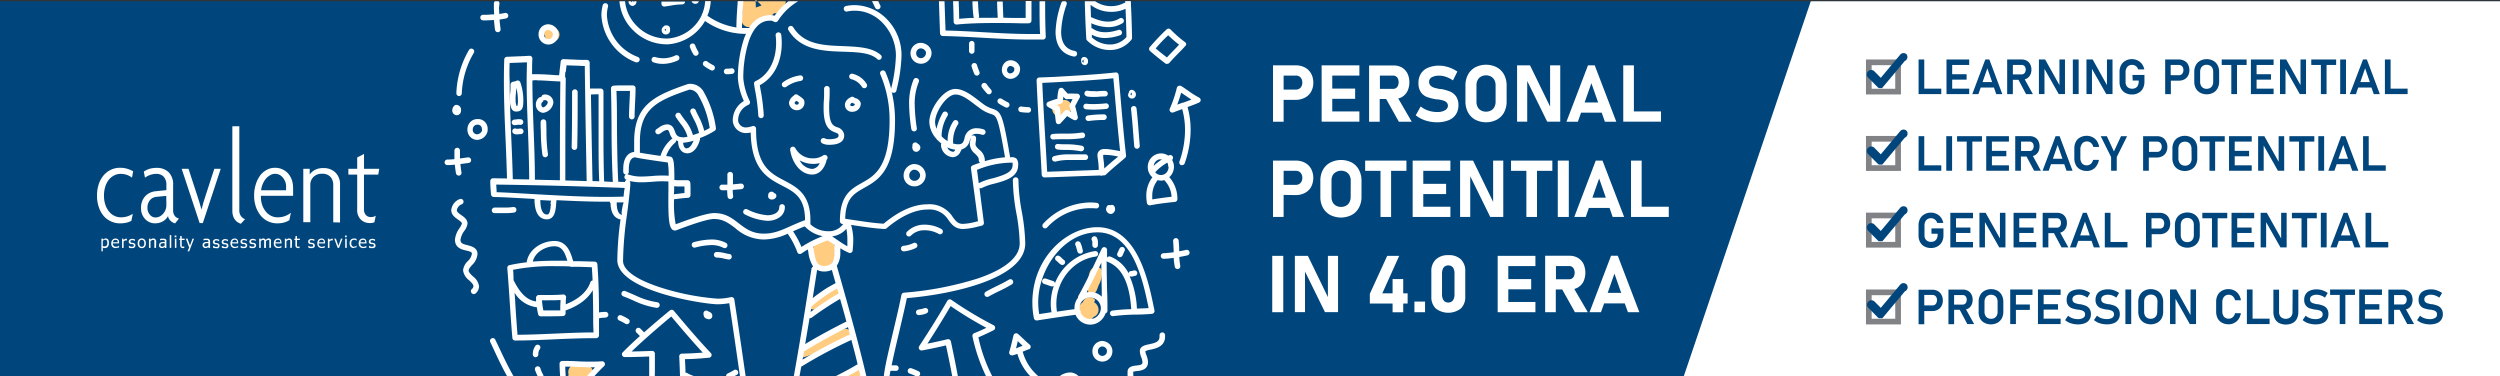 <svg xmlns="http://www.w3.org/2000/svg" viewBox="0 0 566.93 85.33"><rect x="0" y="0" width="566.93" height="85.33" fill="#333333" stroke="none"/><defs><style>.cls-1{fill:#00467d;}.cls-2{fill:#ffcc80;}.cls-3{fill:#fff;}.cls-4{fill:#808285;}</style></defs><title>ads_pp4_eng</title><g id="Layer_2" data-name="Layer 2"><g id="Layer_1-2" data-name="Layer 1"><rect class="cls-1" y="0.29" width="566.93" height="85.04"/><path class="cls-2" d="M171.58.11,171.32,0c0,.1,0,.19,0,.29h.42Z"/><path class="cls-2" d="M133.63,83a4.29,4.29,0,0,0-3.5-.32,1.79,1.79,0,0,0-1.2,2.19c0,.13-.05.27-.07.42h5.44A1.75,1.75,0,0,0,133.63,83Z"/><path class="cls-2" d="M245.57,68.51a3.28,3.28,0,0,0-1.32,2.79,1.79,1.79,0,0,0,2.66,1.52,2.51,2.51,0,0,0,1.06-.93,1.73,1.73,0,0,0,1.15-1.53,2,2,0,0,0-1-1.81.72.72,0,0,1,.09-.2.34.34,0,0,0,0-.48A1.61,1.61,0,0,0,245.57,68.51Z"/><path class="cls-2" d="M249.15,64.67a5.67,5.67,0,0,0,.72-3.18c-.2-1.28-1.86-1.14-2.46-.32s-.64,2.5-.72,3.67c0,.7-.1,2.1,1,1.93C248.59,66.63,248.86,65.39,249.15,64.67Z"/><path class="cls-2" d="M185.93,60.87c1.84.6,3.19-1.38,3.58-2.92.46-1.85-.74-4-2.85-3.81-1.77.2-2.58,2-2.4,3.61a2.63,2.63,0,0,0,.21.74A2.26,2.26,0,0,0,185.93,60.87Z"/><path class="cls-2" d="M183.69,69.83l.15.13a.93.93,0,0,0,1,.14A23.64,23.64,0,0,0,187,68.74c.33-.21.68-.41,1-.6s.4-.22.61-.32l.05,0a1.3,1.3,0,0,0,1.7-.52l.07-.13a1.32,1.32,0,0,0,0-1.37c-2-2.87-5.28,1.93-6.76,3.08A.67.67,0,0,0,183.69,69.83Z"/><path class="cls-2" d="M182.35,81c1.8-.56,3.51-1.31,5.24-2a31,31,0,0,0,4.76-2.16c1.12-.72.43-2.66-.94-2.23a30.91,30.91,0,0,0-4.71,2.27c-1.68.87-3.36,1.72-4.94,2.75C181.07,80,181.49,81.21,182.35,81Z"/><path class="cls-2" d="M194.18,83.6c-.89.59-1.79,1.17-2.7,1.73h4.43C196.45,84.34,195.33,82.84,194.18,83.6Z"/><path class="cls-2" d="M241.36,26.34a2.14,2.14,0,0,0,1.59-1.6,1.81,1.81,0,0,0-.09-1.08,1.53,1.53,0,0,0-.67-.79,1.78,1.78,0,0,0-1.51-.08,2.16,2.16,0,0,0-2,1.55,1.6,1.6,0,0,0,.73,1.79A2.69,2.69,0,0,0,241.36,26.34Z"/><path class="cls-2" d="M124.65,9.23a1.53,1.53,0,0,0,1.79-.29,1.61,1.61,0,0,0,0-2.21,3.26,3.26,0,0,0-1.42-1,1.41,1.41,0,0,0-1.67.82,1.48,1.48,0,0,0-.06.93,2.19,2.19,0,0,0,.36.78.37.37,0,0,1,0,.11A.75.75,0,0,0,124.65,9.23Z"/><path class="cls-2" d="M172.7,1.22c-.32.17-.79.29-1.13.43l-.17.06c0-.46,0-.94-.06-1.42h-2.92c0,1.44-.12,2.87-.23,4.31a1.59,1.59,0,0,0,2.68,1.11c1.18-1.24,3-1.23,4.31-2.36.12-.11.24-.23.35-.35a2.11,2.11,0,0,0,1.95-.93A3.09,3.09,0,0,0,178.2.29h-6.44Z"/><path class="cls-3" d="M239.14,25l.06.63c.07.67.15,1.35.24,2a.64.64,0,0,0,.44.52.58.58,0,0,0,.19,0,.63.63,0,0,0,.47-.22L242,26.33c.56.35,1,.63,1.5.87a.64.64,0,0,0,.68-.07.63.63,0,0,0,.23-.65c-.07-.28-.14-.57-.2-.86-.12-.51-.24-1-.39-1.57.33-.64.65-1.25,1-1.85a.62.62,0,0,0,0-.62.64.64,0,0,0-.53-.34l-.52,0a11,11,0,0,0-1.62,0c-.31-.31-.6-.63-.91-1l-.11-.12a.61.61,0,0,0-.61-.19.63.63,0,0,0-.47.45,10.45,10.45,0,0,0-.26,1.79,2.11,2.11,0,0,1,0,.25l-.1,0a15.73,15.73,0,0,0-2,.68.63.63,0,0,0-.38.52.64.64,0,0,0,.28.58A9.09,9.09,0,0,0,239.14,25Zm.93-1.34.53-.16a.61.61,0,0,0,.44-.53c0-.24.05-.47.07-.71l0-.33.41.4a.63.63,0,0,0,.53.16,5.69,5.69,0,0,1,1.18,0c-.21.38-.41.77-.6,1.15l-.06.11a.61.61,0,0,0,0,.46c.11.4.21.8.31,1.2l-.61-.38a.64.64,0,0,0-.81.1l-.92,1-.06-.61c0-.34-.08-.68-.11-1a.62.62,0,0,0-.4-.51l-.39-.17Z"/><path class="cls-3" d="M177.28,9.77a14.19,14.19,0,0,0-.13-1.95.64.64,0,0,0-1.26.17A13.31,13.31,0,0,1,176,9.77c0,4-1.74,7.26-4.65,8.62a.63.63,0,0,0-.36.68c.08.45.15.91.23,1.36a42.59,42.59,0,0,1,.74,5.76.63.63,0,0,0,.63.61h0a.63.63,0,0,0,.61-.65,44.08,44.08,0,0,0-.75-5.93l-.15-.9C175.44,17.65,177.28,14.12,177.28,9.77Z"/><path class="cls-3" d="M199.32,13.57a.63.63,0,0,0,.47-.22.62.62,0,0,0-.06-.89c-2-1.74-5.1-1.84-8.39-2-4.43-.15-9-.3-11.46-4.28a.63.63,0,0,0-1.08.66c2.8,4.57,7.95,4.74,12.5,4.89,3.06.1,6,.19,7.6,1.63A.61.61,0,0,0,199.32,13.57Z"/><path class="cls-3" d="M191.44,30.78a1.75,1.75,0,0,0-.08-.55,2.1,2.1,0,0,0-1.53-1.38c-.84-.32-1.8-.67-1.8-4.33,0-.57,0-1.15.05-1.72s.06-1.17.06-1.76c0-.34,0-.65,0-.95a.63.63,0,1,0-1.26.08c0,.27,0,.56,0,.87,0,.56,0,1.14-.05,1.7s-.06,1.18-.06,1.78c0,4.19,1.24,5,2.63,5.52.53.19.67.27.76.56a.67.67,0,0,1,0,.18c0,.71-1.49.79-2.13.79a2,2,0,0,1-1-.2.63.63,0,1,0-.57,1.13,3.3,3.3,0,0,0,1.54.34C191,32.84,191.44,31.55,191.44,30.78Z"/><path class="cls-3" d="M180.75,25a1.7,1.7,0,0,0,1.67-1.86,1,1,0,0,0-.28-.69,5.33,5.33,0,0,0-.87-.68l-.35-.25a.64.64,0,0,0-.83.06l-.24.23a2.19,2.19,0,0,0-.93,1.54A1.79,1.79,0,0,0,180.75,25Zm-.16-2.16a5.75,5.75,0,0,1,.56.41c0,.22-.11.48-.4.48a.56.56,0,0,1-.57-.38C180.18,23.26,180.41,23,180.59,22.87Z"/><path class="cls-3" d="M194,22.26a1.32,1.32,0,0,1-.32-.17A.62.62,0,0,0,193,22c-1.16.57-1.4,1.31-1.4,1.82a1.58,1.58,0,0,0,1.74,1.53,1.87,1.87,0,0,0,1.85-1.7,1.12,1.12,0,0,0,0-.31A1.62,1.62,0,0,0,194,22.26Zm-.71,1.81c-.21,0-.47-.05-.47-.27s.14-.34.39-.51a2.73,2.73,0,0,0,.31.14c.26.11.31.14.35.22A.67.67,0,0,1,193.32,24.07Z"/><path class="cls-3" d="M182.13,17.63a.63.63,0,0,0-.73-.53,8.69,8.69,0,0,0-3.84,1.56.63.63,0,0,0,.37,1.14.68.68,0,0,0,.38-.12,7.42,7.42,0,0,1,3.29-1.33A.64.64,0,0,0,182.13,17.63Z"/><path class="cls-3" d="M196,20a.62.62,0,0,0,.37-.11.64.64,0,0,0,.15-.88,5.12,5.12,0,0,0-3.21-2.29.63.63,0,0,0-.21,1.25,4.06,4.06,0,0,1,2.38,1.76A.63.63,0,0,0,196,20Z"/><path class="cls-3" d="M184.18,39.58c1.5,0,2.67-1.12,3.23-3.08a.78.78,0,0,0,0-.22h0a.64.64,0,0,0,.15-.88.63.63,0,0,0-.88-.16,4,4,0,0,1-2.29.67,4.42,4.42,0,0,1-4-2.26.63.63,0,0,0-1.2.36C179.57,36.7,181.42,39.58,184.18,39.58Zm.26-2.41a5.68,5.68,0,0,0,1.44-.18,2,2,0,0,1-1.7,1.32,3.42,3.42,0,0,1-2.83-1.94A6.33,6.33,0,0,0,184.44,37.17Z"/><path class="cls-3" d="M150,.91a.64.64,0,0,0,.23.43.63.63,0,0,0,.4.14h.07c.52-.06,1-.14,1.52-.23A14.28,14.28,0,0,1,154.71,1a.64.64,0,0,0,.64-.64s0,0,0,0H150Z"/><path class="cls-3" d="M143.81.35a.25.25,0,0,1-.05.15l-.11-.21h-.35l-.11.21c-.11-.06-.11-.13-.11-.15a.11.11,0,0,1,0-.06h-.55s0,0,0,.06a1,1,0,0,0,.91,1,1,1,0,0,0,.9-1s0,0,0-.06h-.55A.11.11,0,0,1,143.81.35Z"/><path class="cls-3" d="M151,7.81a.9.9,0,0,0,.95-1,1.48,1.48,0,0,0,0-.21V6.48c0-.12-.05-.73-.93-.73a.63.63,0,0,0-.45.18l-.08.07a1,1,0,0,0-.44.88A.91.91,0,0,0,151,7.81Zm0-1.27V7a.56.56,0,0,1-.28-.27A.38.38,0,0,1,151,6.54Z"/><path class="cls-3" d="M157.74.86a.76.76,0,0,0,.73-.57h-1.64A.89.89,0,0,0,157.74.86Z"/><path class="cls-3" d="M235.74.71c0,2.68,0,4.91.12,7-.72,0-1.44,0-2.21,0-3.58,0-7.24-.21-10.78-.41-2.77-.16-5.63-.32-8.45-.38L214.19.29h-1.27l.25,7.27a.63.63,0,0,0,.63.61c3,.05,6,.23,9,.39,3.55.2,7.23.41,10.85.41,1,0,2,0,2.89,0a.62.62,0,0,0,.44-.21.6.6,0,0,0,.17-.46c-.1-2.21-.14-4.61-.14-7.55V.29h-1.27Z"/><path class="cls-3" d="M232.59,1.16c0,1,0,2,0,2.91l-1.15,0c-1.29,0-2.6,0-3.91-.06V4c-.06-1.23-.1-2.46-.14-3.66h-1.27c0,1.21.08,2.45.14,3.69h-.85c-1.25,0-2.4,0-3.49,0a.62.62,0,0,0,.1-.42,33,33,0,0,1-.23-3.31h-1.27a34.1,34.1,0,0,0,.24,3.48.66.66,0,0,0,.13.28c-1.19,0-2.31.12-3.38.21,0-1.36-.06-2.67-.11-4h-1.27c.06,1.52.1,3.06.13,4.67a.66.66,0,0,0,.21.46.67.67,0,0,0,.43.16H217c2.46-.24,5.15-.34,8.45-.34,2,0,4,0,6,.07l1.82,0a.66.66,0,0,0,.46-.19.61.61,0,0,0,.18-.46c0-1.12,0-2.28,0-3.54,0-.29,0-.58,0-.87H232.6C232.6.58,232.59.87,232.59,1.16Z"/><path class="cls-3" d="M211.25,11.92a2.23,2.23,0,0,0-1-1.72,2.52,2.52,0,0,0-1.39-.48h-.3a2.38,2.38,0,0,0-2.08,2.52,2.35,2.35,0,0,0,2.4,2.21H209a2.35,2.35,0,0,0,1.6-.78A2.43,2.43,0,0,0,211.25,11.92Zm-1.59.89a1.1,1.1,0,0,1-.71.37,1.07,1.07,0,0,1-1.18-1,1.12,1.12,0,0,1,.91-1.21h.13a1.34,1.34,0,0,1,.69.22c.43.33.47.57.48.77A1.12,1.12,0,0,1,209.66,12.81Z"/><path class="cls-3" d="M229.11,17.89a2.25,2.25,0,0,0,1.49-.59,2,2,0,0,0,.71-1.43,2.77,2.77,0,0,0,0-.54,2.19,2.19,0,0,0-2.34-1.66,2,2,0,0,0-.77.27,2.24,2.24,0,0,0-1,2A2,2,0,0,0,229,17.88Zm-.73-2a.9.9,0,0,1,.44-.84.45.45,0,0,1,.23-.09h.06c.35,0,.86.28.91.58,0,.1,0,.22,0,.32a.91.91,0,0,1-.3.53,1,1,0,0,1-.7.26A.73.73,0,0,1,228.38,15.87Z"/><path class="cls-3" d="M255.18.6l-.11,0a6.39,6.39,0,0,1-3.1.8A6.42,6.42,0,0,1,248.35.29H246c.07,3,.19,5.77.34,8.49a.62.62,0,0,0,.18.4,7.29,7.29,0,0,0,5.16,2.17A6.23,6.23,0,0,0,256.58,9a.57.57,0,0,0,.14-.42c-.05-2.77-.16-5.56-.28-8.32h-1.27C255.17.39,255.18.49,255.18.6Zm.27,7.8a4.94,4.94,0,0,1-3.76,1.69,6.07,6.07,0,0,1-4.09-1.62l0-.6a6.25,6.25,0,0,0,3.06.75A11,11,0,0,0,254,8a.63.63,0,0,0,.41-.79.64.64,0,0,0-.8-.42c-2.42.78-4.41.68-5.79-.28a.58.58,0,0,0-.31-.11c0-.38,0-.75-.05-1.13a10,10,0,0,0,3.84.89,6.17,6.17,0,0,0,3.31-.93.64.64,0,0,0-.68-1.08c-1.7,1.07-3.73,1-6.39-.22l-.14,0c0-.93-.07-1.87-.09-2.83A7.63,7.63,0,0,0,252,2.69,7.67,7.67,0,0,0,255.24,2C255.33,4.1,255.41,6.26,255.45,8.4Z"/><path class="cls-3" d="M264.7,14.47a.64.64,0,0,0,.48-.21c.67-.77,1.4-1.52,2.1-2.24.5-.51,1-1,1.51-1.58A.62.62,0,0,0,269,10a.58.58,0,0,0-.25-.44,26.49,26.49,0,0,1-3.31-2.89.64.64,0,0,0-.89,0c-1.37,1.27-2.63,2.66-3.81,4a.65.65,0,0,0-.16.46.63.63,0,0,0,.22.44c1.23,1.09,2.49,2.07,3.57,2.89A.66.66,0,0,0,264.7,14.47ZM264.92,8a27.79,27.79,0,0,0,2.46,2.14l-1,1.05c-.58.59-1.18,1.21-1.75,1.84-.8-.61-1.68-1.3-2.55-2.05C263,9.9,263.92,8.9,264.92,8Z"/><path class="cls-3" d="M240.69.61a21.91,21.91,0,0,0-1.32,6.57c0,4,2.25,5.28,4.13,5.64h.12a.62.62,0,0,0,.62-.51.63.63,0,0,0-.5-.75c-2.09-.4-3.1-1.84-3.1-4.39A20.41,20.41,0,0,1,241.89,1a.62.62,0,0,0-.27-.72H241A.59.59,0,0,0,240.69.61Z"/><path class="cls-3" d="M246.73,14a1.63,1.63,0,0,0,0-.33.91.91,0,0,0-.91-.75.66.66,0,0,0-.64.63v.08a2.46,2.46,0,0,0,0,.26.84.84,0,0,0,.87.88A.75.75,0,0,0,246.73,14Zm-1,.19a.34.34,0,0,1-.31-.23.54.54,0,0,1,.52-.46.34.34,0,0,1,.17.05h-.38Z"/><path class="cls-3" d="M235.67,17.57a.63.63,0,0,0-.6.66c.18,4.46.45,9,.71,13.33.15,2.69.31,5.38.45,8.07a.65.65,0,0,0,.64.61c2.77-.09,5.52-.19,8.27-.3l4.35-.15a.71.71,0,0,0,.26.07h0a.69.69,0,0,0,.31-.09l.32,0a.64.64,0,0,0,.42-.18c.9-.88,1.91-1.73,2.88-2.54l1.47-1.25a.66.66,0,0,0,.21-.55c-.48-4.19-.85-8.42-1.2-12.52L253.68,17a.66.66,0,0,0-.23-.43.61.61,0,0,0-.47-.14c-4.56.49-9.23.73-13.75,1Zm17.22,18.49c-.82.69-1.67,1.41-2.47,2.16a19.17,19.17,0,0,0-.17-2,5.21,5.21,0,0,1-.07-1.09,12.38,12.38,0,0,1,3.4.39Zm-.42-18.31q.24,2.54.45,5.07c.33,3.75.68,7.61,1.09,11.45-3-.56-4.08-.69-4.7-.1s-.44,1.19-.31,2.17a17.22,17.22,0,0,1,.16,2.19l-4.07.15-7.62.27c-.14-2.5-.28-5-.43-7.47-.24-4.15-.5-8.43-.68-12.68l2.94-.15C243.62,18.43,248.08,18.2,252.47,17.75Z"/><path class="cls-3" d="M246.44,21.87a8.33,8.33,0,0,0,1.46.11c.46,0,.92,0,1.36-.05s.88-.05,1.32-.05a.64.64,0,0,0,.64-.64.64.64,0,0,0-.64-.63c-.47,0-.94,0-1.39.06s-.86,0-1.29,0a6.77,6.77,0,0,1-1.24-.1.63.63,0,0,0-.22,1.25Z"/><path class="cls-3" d="M246.24,24.78a17.64,17.64,0,0,0,1.8.09c.84,0,1.72-.06,2.85-.17a.65.65,0,0,0,.57-.7.63.63,0,0,0-.7-.56,26.36,26.36,0,0,1-2.72.16c-.58,0-1.12,0-1.66-.08a.63.63,0,0,0-.7.56A.64.64,0,0,0,246.24,24.78Z"/><path class="cls-3" d="M250.34,25.93a26.69,26.69,0,0,0-3.63.25.62.62,0,0,0-.54.71.63.63,0,0,0,.62.55h.09a25.77,25.77,0,0,1,3.46-.23.64.64,0,0,0,.64-.64A.64.64,0,0,0,250.34,25.93Z"/><path class="cls-3" d="M238.77,30.37a.63.63,0,0,0-.59.67.63.63,0,0,0,.63.59h.05c.84-.06,1.7-.06,2.53-.06a24.54,24.54,0,0,0,4.23-.27.64.64,0,0,0-.23-1.25,23.12,23.12,0,0,1-4,.25C240.54,30.3,239.66,30.3,238.77,30.37Z"/><path class="cls-3" d="M241.78,34a16.69,16.69,0,0,1,3.26.3h.14a.63.63,0,0,0,.14-1.25,17.72,17.72,0,0,0-3.51-.33c-.62,0-1.27,0-1.89-.08a.62.62,0,0,0-.69.57.63.63,0,0,0,.57.69C240.47,34,241.14,34,241.78,34Z"/><path class="cls-3" d="M246.13,35c-.73,0-1.45,0-2.18,0l-1.53,0a12.44,12.44,0,0,0-3.38.4.63.63,0,0,0,.18,1.24l.17,0a11.06,11.06,0,0,1,3-.35c.5,0,1,0,1.49,0,.75,0,1.51,0,2.26,0a.64.64,0,0,0,.61-.66A.63.63,0,0,0,246.13,35Z"/><path class="cls-3" d="M256.63,20.37a.63.63,0,0,0-.54.3A.71.71,0,0,0,256,21a.92.92,0,0,0-.17.5.58.58,0,0,0,0,.19.88.88,0,0,0,.87.66h.11a.92.92,0,0,0,.78-1,.82.82,0,0,0-.14-.45A1,1,0,0,0,256.63,20.37Zm0,1.05-.16,0h.16v.19a.38.38,0,0,1-.23-.08.59.59,0,0,1,0-.22.38.38,0,0,1,.28-.29Z"/><path class="cls-3" d="M256.49,24.78c.21,1.9.36,3.8.5,5.64.07.9.14,1.81.22,2.73a.63.63,0,0,0,.63.58h.05a.64.64,0,0,0,.58-.69c-.08-.91-.15-1.82-.22-2.72-.14-1.85-.29-3.76-.51-5.68a.63.63,0,1,0-1.25.14Z"/><path class="cls-3" d="M267,45.17a7.42,7.42,0,0,0-1.84-5,1.22,1.22,0,0,0,.17-.15,3.18,3.18,0,0,0,.89-2.33,3,3,0,0,0-.43-1.43.63.63,0,0,0,.18-.71.64.64,0,0,0-.83-.35l-.21.1a2.88,2.88,0,0,0-1.58-.51,3.49,3.49,0,0,0-.71.07,3.06,3.06,0,0,0-2.36,3.15,3,3,0,0,0,1.05,2.19,6.84,6.84,0,0,0-1.38,4.26,9.44,9.44,0,0,0,.14,1.57.66.66,0,0,0,.27.42.63.63,0,0,0,.35.11l.13,0c1.9-.37,3.81-.59,5.59-.77A.62.62,0,0,0,267,45.17Zm-2-7.39a1.88,1.88,0,0,1-.53,1.41,1.6,1.6,0,0,1-1.19.5,1.65,1.65,0,0,1-1.31-.63,11.24,11.24,0,0,1,2.75-2.18A1.86,1.86,0,0,1,264.91,37.78Zm-2.07-1.63a2.28,2.28,0,0,1,.45,0l.14,0a11.67,11.67,0,0,0-1.89,1.46A1.72,1.72,0,0,1,262.84,36.15Zm-1.63,9.08c0-.25,0-.48,0-.72a5.62,5.62,0,0,1,1.18-3.6.25.25,0,0,0,0-.07,3.51,3.51,0,0,0,.8.12,2.89,2.89,0,0,0,.78-.12l0,.06a5.79,5.79,0,0,1,1.62,3.72C264.22,44.77,262.72,45,261.21,45.23Z"/><path class="cls-3" d="M272.28,22.74a.62.62,0,0,0-.33-.59c-.87-.47-1.72-1-2.55-1.61-.51-.35-1-.71-1.58-1.05a.69.69,0,0,0-.58,0,.66.66,0,0,0-.37.44,27.65,27.65,0,0,1-1.59,4.71.63.63,0,0,0,.12.7.65.65,0,0,0,.69.15c.66-.26,1.35-.51,2-.75a17.65,17.65,0,0,1,.64,4.76,21.39,21.39,0,0,1-1.27,7.14.64.64,0,0,0,.39.81.52.52,0,0,0,.21,0,.63.63,0,0,0,.6-.42A22.92,22.92,0,0,0,270,29.45a18.78,18.78,0,0,0-.7-5.18c.82-.29,1.71-.61,2.58-1A.62.62,0,0,0,272.28,22.74Zm-4,.54-.07,0-1.24.44a27.57,27.57,0,0,0,.88-2.7l.81.55c.5.33,1,.68,1.52,1C269.56,22.84,268.91,23.07,268.31,23.28Z"/><path class="cls-3" d="M247.21,45.91a14.81,14.81,0,0,0-10.64,4.82.63.63,0,0,0,0,.89.65.65,0,0,0,.43.17.63.63,0,0,0,.46-.2,13.31,13.31,0,0,1,11.15-4.32.64.64,0,0,0,.16-1.26A12.17,12.17,0,0,0,247.21,45.91Z"/><path class="cls-3" d="M251.82,46.55a.6.6,0,0,0-.27-.06.63.63,0,0,0-.62.53.82.82,0,0,0-.12.43,1.19,1.19,0,0,0,1.06,1.08,1.09,1.09,0,0,0,1-1.14,1.19,1.19,0,0,0-.2-.66A.64.64,0,0,0,251.82,46.55Z"/><path class="cls-3" d="M269.74,57.14a.63.63,0,0,0-.76-.47c-.51.12-1,.22-1.57.31l0-.4c0-.65-.06-1.33-.12-2a.63.63,0,0,0-.68-.58.64.64,0,0,0-.58.69c.05.66.09,1.32.12,2l0,.52c-.76.1-1.52.17-2.29.21a.63.63,0,0,0,0,1.26h0c.78,0,1.54-.1,2.31-.2,0,.65.12,1.32.23,2a.63.63,0,0,0,.62.53h.11a.63.63,0,0,0,.52-.73,19,19,0,0,1-.22-2c.6-.11,1.2-.22,1.79-.36A.62.62,0,0,0,269.74,57.14Z"/><path class="cls-3" d="M257.59,71.34c1.19,0,2.43-.07,3.65-.17a.66.66,0,0,0,.45-.25.68.68,0,0,0,.12-.51l-.19-.89c-1.2-5.83-3.72-18-12.78-18-7,0-14.73,7-14.73,17.09a18.19,18.19,0,0,0,.35,3.55.64.64,0,0,0,.62.51h.1c2.83-.44,5.74-.89,8.72-1.29a3.69,3.69,0,0,0,.76,1.13,3.55,3.55,0,0,0,5.15,0,3.91,3.91,0,0,0,.9-1.46.62.62,0,0,0,.43-.6c0-1.47,0-2.94-.08-4.4-.05-2.26-.1-4.59-.1-6.88a.53.53,0,0,0,.28.23c3.18,1.28,4.91,4.78,5.29,10.71a39.61,39.61,0,0,0-4.34.33.64.64,0,0,0,.18,1.26A45.46,45.46,0,0,1,257.59,71.34Zm-8.68.28a2.3,2.3,0,0,1-3.35,0,2.42,2.42,0,0,1-.51-.76.68.68,0,0,0,0-.29.7.7,0,0,0-.22-.38c0-.11,0-.23,0-.34a2.35,2.35,0,0,1,1.83-2.32,2.6,2.6,0,0,1,.56-.06,2.46,2.46,0,0,1,2.43,2.39A2.54,2.54,0,0,1,248.91,71.62Zm-1.68-5.41h0a3.91,3.91,0,0,0-.82.1h0c1.19-2.23,2.28-4.51,3.34-6.75,0,2.18.06,4.37.1,6.51l0,1.21A3.72,3.72,0,0,0,247.23,66.21Zm9-3.54a.26.26,0,0,0,.09,0,1,1,0,0,0,.3.05,1.31,1.31,0,0,0,.56-.14l.1,0a.63.63,0,0,0,0-1.26,1.4,1.4,0,0,0-.57.14l-.06,0a.63.63,0,0,0-.7.42s0,.08,0,.11a8.07,8.07,0,0,0-4.14-3.8.63.63,0,0,0-.76.24c0-.58,0-1.16,0-1.75a.64.64,0,0,0-.5-.62.63.63,0,0,0-.71.34l-.87,1.84c-1.38,2.94-2.8,6-4.42,8.85a.65.65,0,0,0-.07.41,3.71,3.71,0,0,0-.82,2.3c0,.11,0,.21,0,.31-1.35.18-2.69.37-4,.57a.59.59,0,0,0,0-.23,11.17,11.17,0,0,1-.11-1.54c0-5.35,3.92-10.06,8.92-10.72a.63.63,0,0,0,.55-.71.64.64,0,0,0-.72-.54,11.69,11.69,0,0,0-9.06,7.25.62.62,0,0,0-.44-.46l-.8-.27c-.29-.1-.59-.21-.89-.29a.63.63,0,0,0-.35,1.21c.27.08.53.17.81.27s.58.21.89.3l.17,0a.61.61,0,0,0,.35-.11,12.23,12.23,0,0,0-.7,4,11.1,11.1,0,0,0,.13,1.73.53.53,0,0,0,.08.22l-2.83.44a16.33,16.33,0,0,1-.22-2.71c0-7.47,5.76-15.83,13.46-15.83,8,0,10.31,11.05,11.54,17l0,.18c-.87.05-1.75.08-2.62.11A20.71,20.71,0,0,0,256.18,62.67Z"/><path class="cls-3" d="M241.24,58.92a2.47,2.47,0,0,1-.41-.35,2.94,2.94,0,0,0-.64-.54.64.64,0,0,0-.66,1.09,2.07,2.07,0,0,1,.41.35,3.22,3.22,0,0,0,.64.53.59.59,0,0,0,.33.09.65.65,0,0,0,.54-.3A.63.63,0,0,0,241.24,58.92Z"/><path class="cls-3" d="M245.4,56.18a5.22,5.22,0,0,0-.38-1.11.63.63,0,1,0-1.13.56,4.68,4.68,0,0,1,.28.87c.06.2.11.39.17.58a.63.63,0,0,0,.6.43.69.69,0,0,0,.2,0,.63.63,0,0,0,.4-.8C245.49,56.52,245.44,56.35,245.4,56.18Z"/><path class="cls-3" d="M247.84,53.68a.64.64,0,0,0-.22.87.85.85,0,0,1,.09.47c0,.08,0,.17,0,.26s0,.21,0,.31a.64.64,0,0,0,.64.63.63.63,0,0,0,.63-.63,2.44,2.44,0,0,1,0-.27V55a2.2,2.2,0,0,0-.26-1.13A.63.63,0,0,0,247.84,53.68Z"/><path class="cls-3" d="M254.74,56.07a.63.63,0,0,0-.85.29c-.09.16-.17.36-.26.55s-.15.34-.23.49a.63.63,0,0,0,.29.85.55.55,0,0,0,.28.07.64.64,0,0,0,.57-.35c.08-.17.17-.36.25-.55s.15-.34.23-.5A.63.63,0,0,0,254.74,56.07Z"/><path class="cls-3" d="M250,77.32h-.15a2.31,2.31,0,0,0-2.12,2.45A2.24,2.24,0,0,0,250,82a2.21,2.21,0,0,0,1.58-.67,2.35,2.35,0,0,0,.68-1.72,2.28,2.28,0,0,0-.76-1.67A2.5,2.5,0,0,0,250,77.32Zm.67,3.1a.94.94,0,0,1-.69.29,1,1,0,0,1-1-1,1.06,1.06,0,0,1,.89-1.14H250a1.23,1.23,0,0,1,.71.3,1,1,0,0,1,.31.72A1.06,1.06,0,0,1,250.7,80.42Z"/><path class="cls-3" d="M257,85.16c0-.3,0-.58-.05-.83a2.74,2.74,0,0,1,.88-.18c.88-.1,2.51-.28,2.51-2.05a4.87,4.87,0,0,0-.35-1.51,4.19,4.19,0,0,1-.27-.93,3.45,3.45,0,0,1,1.16-.36c1.24-.27,3.33-.71,3.33-3,0-.11,0-.22,0-.34a.63.63,0,1,0-1.26.11c0,.08,0,.15,0,.23,0,1.18-.88,1.45-2.32,1.76-1,.2-2.15.46-2.15,1.58a4.39,4.39,0,0,0,.32,1.37,3.8,3.8,0,0,1,.28,1.09c0,.53-.23.66-1.38.79-.74.08-2,.22-2,1.44,0,.3,0,.61,0,.91v.09H257A.91.91,0,0,0,257,85.16Z"/><path class="cls-3" d="M242.86,84.47a3.58,3.58,0,0,0-1.55.27,2.85,2.85,0,0,0-1,.59h4.31A2.81,2.81,0,0,0,242.86,84.47Z"/><path class="cls-3" d="M231.92,79.75l1.31-.53.11,0a.64.64,0,0,0,.38-.5.6.6,0,0,0-.23-.58c-.48-.39-.93-.82-1.41-1.28s-.8-.76-1.22-1.13a.64.64,0,0,0-.61-.12.66.66,0,0,0-.42.45c-.11.41-.2.83-.3,1.25-.19.81-.39,1.65-.65,2.45a.65.65,0,0,0,.14.64.66.66,0,0,0,.46.19l.17,0c.36-.1.72-.22,1.07-.34a11.92,11.92,0,0,0,3,5.14h1.86A11,11,0,0,1,231.92,79.75Zm-1.5-.79c.12-.47.23-.94.34-1.4,0-.07,0-.14.05-.2l.39.38.7.66C231.4,78.6,230.91,78.79,230.42,79Z"/><path class="cls-3" d="M113.18,78.84c-.28-.6-.57-1.21-.86-1.81a.63.63,0,0,0-.84-.3.64.64,0,0,0-.3.85c.29.6.57,1.2.85,1.8.93,2,1.88,4,3,6h1.46C115.25,83.21,114.2,81,113.18,78.84Z"/><path class="cls-3" d="M148.51,83.17c0-.7,0-1.4,0-2.1V80.2a.68.68,0,0,0-.19-.46.64.64,0,0,0-.47-.17c-1.53.07-3.08.11-4.62.14,2.52-2.44,6.44-5.83,9-7.94,2.52,3,4.87,5.74,7.14,8.19-1.49.11-3.11.21-4.72.23a.63.63,0,0,0-.46.2.6.6,0,0,0-.16.47c.08,1.49.13,3,.18,4.47h3.18a.42.42,0,0,0-.14-.09,8,8,0,0,1-1.43-.65.6.6,0,0,0-.37-.07c0-1-.07-2-.12-3.08,1.91,0,3.81-.18,5.46-.32a.63.63,0,0,0,.54-.4.62.62,0,0,0-.13-.66c-2.66-2.81-5.4-6-8.39-9.58a.63.63,0,0,0-.89-.09c-1.56,1.27-3.77,3.14-5.88,5a.41.41,0,0,0-.07-.11c-.24-.26-.49-.51-.74-.76a.63.63,0,0,0-.9,0,.64.64,0,0,0,0,.9c.24.23.48.47.7.71a.47.47,0,0,0,.09.06c-1.53,1.38-2.93,2.7-3.91,3.72a.61.61,0,0,0-.12.69.62.62,0,0,0,.58.38c1.84,0,3.71-.06,5.55-.14v2.31c0,.71,0,1.43,0,2.16h1.26C148.52,84.6,148.51,83.88,148.51,83.17Z"/><path class="cls-3" d="M141.34,67.2c.76.28,1.52.61,2.26.93a18.41,18.41,0,0,0,5.31,1.68H149a.64.64,0,0,0,.07-1.27A17.25,17.25,0,0,1,144.11,67c-.76-.33-1.54-.67-2.34-1a.63.63,0,1,0-.43,1.19Z"/><path class="cls-3" d="M160.77,72.4a.76.76,0,0,0,.76-.8.84.84,0,0,0-.43-.75,1.25,1.25,0,0,0-.47-.22.65.65,0,0,0-.46-.2.64.64,0,0,0-.64.63c0,.78.33,1.1.69,1.21A1.21,1.21,0,0,0,160.77,72.4Z"/><path class="cls-3" d="M107,66.51a.63.63,0,0,0,.45.18.62.62,0,0,0,.44-.18,2.21,2.21,0,0,0,.75-1.56,3.36,3.36,0,0,0-1.36-2.25c-.48-.46-1-.94-1-1.34s.37-.8.77-1.26a3.89,3.89,0,0,0,1.23-2.49c0-1.43-1.29-1.73-2.22-2-1.18-.28-1.63-.46-1.63-1.26a4.63,4.63,0,0,1,.87-2,3.5,3.5,0,0,0,.72-1.64c0-.93-.75-1.47-1.42-1.94s-1-.74-1-1.12a1.77,1.77,0,0,1,1.13-1.33.63.63,0,0,0-.49-1.17,3,3,0,0,0-1.91,2.5c0,1.06.85,1.66,1.54,2.15.43.31.88.63.88.9a4.33,4.33,0,0,1-.52,1,5.4,5.4,0,0,0-1.06,2.64c0,1.88,1.56,2.25,2.6,2.49s1.24.37,1.24.72a2.88,2.88,0,0,1-.92,1.66,3.36,3.36,0,0,0-1.08,2.09,3.38,3.38,0,0,0,1.36,2.25c.48.46,1,.94,1,1.34a1,1,0,0,1-.37.66A.63.63,0,0,0,107,66.51Z"/><path class="cls-3" d="M100.82,36.81a.63.63,0,0,0,.63.63,16.15,16.15,0,0,0,1.7-.1c.06.68.14,1.33.25,1.95a.64.64,0,0,0,.63.53h.11a.64.64,0,0,0,.51-.74c-.1-.6-.18-1.22-.24-1.88l.69-.09,1.18-.16a.63.63,0,0,0-.15-1.26l-1.2.16-.62.09c0-.58,0-1.17,0-1.8a.63.63,0,0,0-1.26,0c0,.68,0,1.32,0,1.95-.53.05-1.06.09-1.6.09A.64.64,0,0,0,100.82,36.81Z"/><path class="cls-3" d="M110.58,29.66a3.63,3.63,0,0,0,0-.66,2.17,2.17,0,0,0-2.32-2,2.28,2.28,0,0,0-1.1.28A2.34,2.34,0,0,0,106,29.4a2.29,2.29,0,0,0,2,2.32h.17A2.48,2.48,0,0,0,110.58,29.66Zm-1.26-.11a1.22,1.22,0,0,1-1.23.9,1,1,0,0,1-.88-1.06,1.13,1.13,0,0,1,.55-1,1.07,1.07,0,0,1,.51-.12.93.93,0,0,1,1,.86A2.93,2.93,0,0,1,109.32,29.55Z"/><path class="cls-3" d="M103,24a1.48,1.48,0,0,0-.44,1,1.07,1.07,0,0,0,1,1.13c.17,0,1-.06,1-1.19a1.29,1.29,0,0,0-.06-.42,1.12,1.12,0,0,0-1.1-.74A.64.64,0,0,0,103,24Zm.46,1.08a.18.18,0,0,1-.08-.08l.08-.07Z"/><path class="cls-3" d="M107.23,11.12a.62.62,0,0,0-.87.2,20.76,20.76,0,0,0-2.87,9.8.64.64,0,0,0,.6.67h0a.63.63,0,0,0,.63-.59A19.52,19.52,0,0,1,107.44,12,.63.63,0,0,0,107.23,11.12Z"/><path class="cls-3" d="M112,.8c0,.38,0,.76,0,1.14l.06,1.32c-.5,0-1,.06-1.52.09l-1.06,0a.64.64,0,0,0,0,1.27h0l1,0,1.54-.08c.06.73.13,1.47.24,2.22a.64.64,0,0,0,.63.54h.09a.64.64,0,0,0,.54-.72c-.11-.73-.18-1.44-.24-2.15a12.37,12.37,0,0,0,1.5-.26.63.63,0,1,0-.29-1.23,11,11,0,0,1-1.28.22c0-.41,0-.83-.06-1.25L113.27.73a.61.61,0,0,0-.22-.44h-.81A.6.6,0,0,0,112,.8Z"/><path class="cls-3" d="M124.31,10.1a2.32,2.32,0,0,0,1.58-.61,2.28,2.28,0,0,0,.75-1.59,2.35,2.35,0,0,0-.73-1.72,2.31,2.31,0,0,0-1.75-.67,3.06,3.06,0,0,0-.51.1,2.21,2.21,0,0,0-1.52,2.09,2.27,2.27,0,0,0,2,2.39Zm-.91-2.36a.94.94,0,0,1,.63-.92.78.78,0,0,1,.21,0,1.11,1.11,0,0,1,1.13,1.08,1,1,0,0,1-.34.69,1,1,0,0,1-.8.28A1,1,0,0,1,123.4,7.74Z"/><path class="cls-3" d="M137.46.75a.62.62,0,0,0-.78.44,8.76,8.76,0,0,0-.3,2.28,12.1,12.1,0,0,0,7.84,10.67l.2,0a.65.65,0,0,0,.61-.43.63.63,0,0,0-.4-.8,10.75,10.75,0,0,1-7-9.47,7.57,7.57,0,0,1,.26-1.95A.63.63,0,0,0,137.46.75Z"/><path class="cls-3" d="M150.29,14.49a8.52,8.52,0,0,0,3.4-.77.63.63,0,0,0,.33-.83.64.64,0,0,0-.84-.33,6.21,6.21,0,0,1-4.58.38.63.63,0,0,0-.81.39.62.62,0,0,0,.38.8A6.25,6.25,0,0,0,150.29,14.49Z"/><path class="cls-3" d="M130.27,34a.63.63,0,0,0,.63-.62c.1-4.16.1-8.39.1-12.49a.64.64,0,0,0-.64-.63.63.63,0,0,0-.63.63c0,4.09,0,8.31-.1,12.46A.64.64,0,0,0,130.27,34Z"/><path class="cls-3" d="M117,25.3c1.57,0,1.68-1,1.68-2.71a12.29,12.29,0,0,0-.68-3.91.69.69,0,0,0-.4-.4.66.66,0,0,0-.56.08,1.45,1.45,0,0,1-.41.12,2.41,2.41,0,0,0-.43.1.64.64,0,0,0-.43.64c0,.13,0,.27,0,.41,0,.46,0,.93-.07,1.43s-.07,1-.07,1.5C115.64,24.38,116.1,25.3,117,25.3Zm0-4.15c0-.4.06-.81.07-1.22a10.2,10.2,0,0,1,.37,2.66,4.33,4.33,0,0,1-.12,1.43h-.18a3.55,3.55,0,0,1-.21-1.47C116.9,22.11,116.94,21.64,117,21.15Z"/><path class="cls-3" d="M118.21,27.07a3.16,3.16,0,0,0-1.11,0,5,5,0,0,1-.5.05.64.64,0,0,0,0,1.27,4.88,4.88,0,0,0,.7-.07,1.94,1.94,0,0,1,.66,0,.64.64,0,0,0,.25-1.25Z"/><path class="cls-3" d="M118.09,29.14a4,4,0,0,0-.51.05,1.25,1.25,0,0,1-.5,0,.63.63,0,1,0-.56,1.13,1.45,1.45,0,0,0,.7.16,3,3,0,0,0,.55-.06l.32,0a.63.63,0,0,0,.63-.63A.64.64,0,0,0,118.09,29.14Z"/><path class="cls-3" d="M123.15,25.59a2.69,2.69,0,0,0,2.35-2.4,1.87,1.87,0,0,0-2.27-1.72.63.63,0,0,0-.47.55.65.65,0,0,0-.5.12,1.9,1.9,0,0,0-.74,1.54A1.83,1.83,0,0,0,123.15,25.59ZM123,23.15a.62.62,0,0,0,.25-.44.5.5,0,0,0,.27,0h.1a.6.6,0,0,1,.6.5c0,.39-.66,1.14-1.09,1.14a.66.66,0,0,1-.37-.65A.68.68,0,0,1,123,23.15Z"/><path class="cls-3" d="M123.87,27.67a.65.65,0,0,0-.66-.61.64.64,0,0,0-.61.66c0,.7,0,1.39.05,2.08a37.35,37.35,0,0,0,.36,5.32.63.63,0,0,0,.62.54h.1a.64.64,0,0,0,.53-.73,35.13,35.13,0,0,1-.34-5.14C123.91,29.08,123.9,28.38,123.87,27.67Z"/><path class="cls-3" d="M175.67,3.57a3.39,3.39,0,0,0-1.09-.15,5.5,5.5,0,0,0-4.71,2.93c-.24,0-.48,0-.72,0s-.59,0-.88,0c0-1.89.15-3.8.28-5.65l0-.44h-1.27c0,.11,0,.23,0,.35-.14,1.83-.27,3.72-.29,5.62a15.57,15.57,0,0,1-6.57-2.66,10,10,0,0,0,.76-3.31h-1.27a8.75,8.75,0,0,1-.79,3.14h0l0,.06a9.23,9.23,0,0,1-7.65,5.27A9.4,9.4,0,0,1,144.53,6,9.18,9.18,0,0,1,141.74.29h-1.27a10.43,10.43,0,0,0,3.17,6.64,10.78,10.78,0,0,0,7.47,3.12h.39a10.55,10.55,0,0,0,8.38-5.29,16.18,16.18,0,0,0,8.94,2.92h.35c-.16.35-.31.7-.45,1.08a28.75,28.75,0,0,0-1.39,9,15.14,15.14,0,0,0,1.35,5.15,5.12,5.12,0,0,0-2.51,4.49,3,3,0,0,0,2.93,2.78,5,5,0,0,0,1.14-.13c.16,8.43,3.88,10.36,7.16,12.07,2.77,1.43,5.16,2.67,5.16,7.83v0l-.11,0c-1.16.44-2.2.9-3.11,1.3-2.18,1-3.91,1.73-6.09,1.73-2.68,0-4.15-1.13-5.71-2.33s-3-2.33-5.59-2.33c-1.34,0-4.17.82-8.62,2.5l-.11,0a25,25,0,0,1-.36-5.64l1.12-.13c.68-.08,1.33-.16,2-.18a.63.63,0,0,0,.61-.65c0-.42,0-.83,0-1.25s0-1-.05-1.48a.63.63,0,0,0-.63-.62H154a8.27,8.27,0,0,1-1.07-.06c0-4.19-.16-5.19-1-5.31l-.86-.12a7,7,0,0,1,2-3,.63.63,0,0,0,.25-.55,2.76,2.76,0,0,0,.46.19.29.29,0,0,0,0,.09c0,1.56.86,2.66,2.09,2.66s2.29-1.09,2.85-3.05a.6.6,0,0,0,0-.42,16.27,16.27,0,0,0,3.37-1.66.62.62,0,0,0,.26-.62,22.87,22.87,0,0,0-2.93-8.47A3.56,3.56,0,0,0,156.5,19a2,2,0,0,0-.69.12c-7.49,2.57-12,4.73-12,13,0,.47,0,.94,0,1.41,0,.3,0,.61,0,.92-1.53.16-2.47,1.56-2.47,3.76a7.34,7.34,0,0,0,0,.81.63.63,0,1,0,1.26-.14,5,5,0,0,1,0-.67c0-.58.1-2.45,1.42-2.53.75.2,3.45.62,7.42,1.17a15.82,15.82,0,0,1,.19,3,24.17,24.17,0,0,0-3.69.06c-.79.06-1.61.12-2.4.12a8.77,8.77,0,0,1-3.09-.47.63.63,0,0,0-.44,1.19l.13,0a.65.65,0,0,0-.42.52l-1.52-.05c-.21-4.2-.25-8.47-.29-12.6,0-2.64,0-5.36-.12-8,.59,0,1.23,0,2,0h1.06c0,.85-.06,1.73-.1,2.58-.05,1.06-.11,2.17-.11,3.24a.64.64,0,0,0,.64.63.63.63,0,0,0,.63-.63c0-1,.06-2.13.11-3.18s.11-2.18.11-3.27a.63.63,0,0,0-.63-.63h-.06l-1.65,0c-1,0-1.87,0-2.64.07a.63.63,0,0,0-.6.65c.08,2.88.11,5.81.13,8.64,0,4.11.08,8.35.29,12.54L137,41.15c-.1-3-.15-6.32-.15-10.38q0-3.18,0-6.35c0-1.24,0-2.47,0-3.7a.64.64,0,0,0-.19-.46.65.65,0,0,0-.46-.18l-.41,0-2,0c0-2-.05-3.92-.07-5.87a.64.64,0,0,0-.19-.45.64.64,0,0,0-.45-.18c-1,0-2,0-3-.08-.75,0-1.53-.08-2.3-.09a.63.63,0,0,0-.64.57c-.07.69-.16,1.39-.24,2.08,0,.34-.08.68-.11,1-.69,0-1.37-.06-2-.11-1-.06-2-.12-3-.12-.39,0-.77,0-1.13,0,0-1.22,0-2.39.07-3.52a.61.61,0,0,0-.19-.48.63.63,0,0,0-.49-.18c-.94.07-1.92.1-2.87.14l-2.23.09a.64.64,0,0,0-.6.61c-.06,1.58-.08,3.19-.08,4.94,0,4.49.19,9,.39,13.43.12,2.82.24,5.73.31,8.61l-3.16-.05a.65.65,0,0,0-.63.66c0,1.18.1,2.13.16,3a.66.66,0,0,0,.66.6c1.47,0,4.44.17,7.87.36l1.34.08c0,3.81,1.53,4.62,2.8,4.62,1.84,0,2-2.13,2.12-3.53,0-.3.05-.58.08-.82,3.8.2,7.72.35,11.07.35h1a.56.56,0,0,0,.17.34l0,0s0,.1,0,.15c.07,1,.25,3.13,2.27,3.54a72.09,72.09,0,0,0-.73,9.21C140,66,159.64,69,162.75,69a14.47,14.47,0,0,0,2.62-.25c.65,4.19,1.74,11.75,2.44,16.58h1.28c-.73-5.09-1.93-13.36-2.57-17.43a.62.62,0,0,0-.27-.42.65.65,0,0,0-.49-.1,13.93,13.93,0,0,1-3,.35,56.52,56.52,0,0,1-12.11-2.27c-6-1.82-9.36-4.06-9.36-6.31a83.44,83.44,0,0,1,.91-10.62c.28-2.12.55-4.3.73-6.46,0,0,0,0,0-.08v0c0-.17,0-.34,0-.52a.65.65,0,0,0-.14-.43,11,11,0,0,0,2.7.3c.83,0,1.68-.06,2.49-.12a22,22,0,0,1,3.6-.06c0,.62,0,1.24,0,1.82-.06,5.51,0,8.19.8,9a1,1,0,0,0,.69.3c.13,0,.13,0,.67-.2,4.26-1.61,7-2.42,8.18-2.42,2.11,0,3.37,1,4.82,2.07a9.81,9.81,0,0,0,6.48,2.58,13.37,13.37,0,0,0,5.4-1.31,18.23,18.23,0,0,1,2.2,4.21.65.65,0,0,0,.4.38l.19,0a.58.58,0,0,0,.36-.12c.47-.32.95-.62,1.43-.91,0,.18.07.36.1.54a7.65,7.65,0,0,0,1.11,3.36.66.66,0,0,0-.39.48c-2.35,15.22-3.44,21.16-4,24.35v0h1.29c.11-.61.24-1.3.39-2.13a104.85,104.85,0,0,1,11.37-6.07c.48,1.84,1,3.7,1.41,5.55a1.27,1.27,0,0,0-.18.06c-1.48.89-3,1.7-4.57,2.49l-.19.1h2.73c.84-.45,1.69-.91,2.51-1.4.11.44.22.87.32,1.31a.59.59,0,0,0-.26.07l0,0h1.62c-2-8.44-4.37-16.84-6.7-25a5.12,5.12,0,0,0,.8-3.06c0-.27,0-.55,0-.82v-.08a18.4,18.4,0,0,0,1.9,1,.63.63,0,0,0,.9-.51c.09-1,.14-1.79.14-2.53A12.46,12.46,0,0,0,193,51l.51.08c2.31.35,4.7.72,7.08.85a.65.65,0,0,0,.44-.15c3.29-2.79,6.51-4.26,9.3-4.26a5,5,0,0,1,4.77,2.41c.74,1,1.52,2,3.29,2a14.48,14.48,0,0,0,3.24-.51l1-.24a.63.63,0,0,0,.49-.7c-.29-2.27-.68-5.2-1-7.85a.64.64,0,0,0,.54,0,12.3,12.3,0,0,1,2.9-1c2.5-.68,5.33-1.46,5.33-4.18a2,2,0,0,0-.38-1.47,1.62,1.62,0,0,0-1.25-.32h-.19c-1.69-9.8-2-10.29-4-11a6.84,6.84,0,0,1-2.13-1.09l-.93-.71c-1.64-1.26-3.48-2.69-5.37-2.69-2.74,0-5.9,4.54-5.9,7.51a6,6,0,0,0,1.63,3.82.61.61,0,0,0,.26.29,8.63,8.63,0,0,0,.84.75.57.57,0,0,0-.08.29,2.89,2.89,0,0,0,2.73,2.82,2,2,0,0,0,1.71-1.31l.12-.19a.81.81,0,0,0,.08-.25,2.65,2.65,0,0,0,1.91-2.14c.28-.91.44-1.41,1.59-1.41a3.75,3.75,0,0,1,1.14.2.63.63,0,1,0,.4-1.2,4.86,4.86,0,0,0-1.54-.27,2.67,2.67,0,0,0-2.81,2.3c-.27.89-.41,1.34-1.44,1.34a4.42,4.42,0,0,1-1.13-.17,7.07,7.07,0,0,1,1.07-4.31.64.64,0,0,0-.14-.89.62.62,0,0,0-.88.14,7.68,7.68,0,0,0-1.3,4.51,6.35,6.35,0,0,1-1.36-1.07,4.38,4.38,0,0,1,0-.52,9.13,9.13,0,0,1,1.38-4.23.64.64,0,0,0-1.11-.62,11.92,11.92,0,0,0-1.42,3.64,4,4,0,0,1-.34-1.52c0-2.32,2.63-6.25,4.63-6.25,1.45,0,3.12,1.29,4.59,2.43l1,.74a8.35,8.35,0,0,0,2.48,1.26c1.28.43,1.56.55,3.16,9.81a22,22,0,0,0-4.58.88,1.17,1.17,0,0,0,0-.2c0-.06,0-.13,0-.18A3.15,3.15,0,0,0,222,33.89c-.49-.48-.78-.79-.78-1.19a3,3,0,0,1,.06-.56,6.62,6.62,0,0,0,.07-.8.63.63,0,1,0-1.26,0A3.46,3.46,0,0,1,220,32a6,6,0,0,0-.07.75,2.94,2.94,0,0,0,1.17,2.1c.53.52.86.87.86,1.37v.09a.63.63,0,0,0,.3.58c-.55.18-1.11.38-1.68.61a.63.63,0,0,0-.4.67c.4,2.9,1.12,8.19,1.61,12l-.48.11a13.06,13.06,0,0,1-2.95.49c-1.14,0-1.59-.61-2.28-1.52a6.2,6.2,0,0,0-5.78-2.92c-3.08,0-6.42,1.48-9.92,4.4-2.24-.14-4.51-.49-6.71-.82l-2-.3c.11-4.65,2-5.7,4.3-7,3.27-1.84,7-3.92,7-15.33a28.49,28.49,0,0,0-.74-6.4.69.69,0,0,0,.3.17h.13a.63.63,0,0,0,.62-.5l.06-.28a36.2,36.2,0,0,0,1.1-7.66,11.7,11.7,0,0,0-3.28-8.22,10.4,10.4,0,0,0-7.34-3.23,10.22,10.22,0,0,0-1.91.19.64.64,0,1,0,.25,1.25,7.8,7.8,0,0,1,1.66-.17c5.59,0,9.35,5.26,9.35,10.18a34.87,34.87,0,0,1-1.07,7.39l0,.16a26,26,0,0,0-1.33-3.87.64.64,0,0,0-1.17.5,26.32,26.32,0,0,1,2.13,10.48c0,10.67-3.35,12.56-6.31,14.22-2.43,1.37-4.95,2.79-4.95,8.55v.13a.63.63,0,0,0,.54.62l.21,0a4,4,0,0,1-3.52,1.64,5.85,5.85,0,0,1-3.92-1.57c0-.29,0-.59,0-.88,0-5.93-3-7.47-5.84-9-3.19-1.65-6.48-3.36-6.48-11.51V29.2a.63.63,0,0,0-.27-.52.61.61,0,0,0-.57-.08,4.69,4.69,0,0,1-1.57.3,1.74,1.74,0,0,1-1.66-1.51,3.78,3.78,0,0,1,2.3-3.6.63.63,0,0,0,.35-.35.64.64,0,0,0,0-.49,14.8,14.8,0,0,1-1.48-5.2,27.44,27.44,0,0,1,1.31-8.58c1.08-3,2.65-4.48,4.67-4.48a1.54,1.54,0,0,1,.91.19A.63.63,0,0,0,176,5a.61.61,0,0,0,.43-.3A13.47,13.47,0,0,1,181,.29H178.8A14.72,14.72,0,0,0,175.67,3.57ZM152.88,43c0-.26,0-.51,0-.76.32,0,.67.05,1.08.05h1.26l0,.88,0,.62c-.5,0-1,.1-1.47.16l-.95.1C152.87,43.62,152.88,43.27,152.88,43Zm2.86-9.34c-.61,0-.8-.81-.82-1.3H155a9.29,9.29,0,0,0,2.28-.46C157,32.57,156.52,33.61,155.74,33.61Zm-6,1.69c-2.56-.37-3.92-.59-4.63-.72,0-.37,0-.73,0-1.1s0-.93,0-1.39c0-7.58,4-9.34,11.18-11.8a.86.86,0,0,1,.28,0,2.33,2.33,0,0,1,1.68,1.07,21.33,21.33,0,0,1,2.69,7.61,12,12,0,0,1-1.24.65,14.15,14.15,0,0,0-1.27-3.27c-.25-.49-.48-.95-.68-1.42a.63.63,0,0,0-.83-.34.64.64,0,0,0-.34.83c.22.51.47,1,.71,1.5a11.77,11.77,0,0,1,1.19,3,1.15,1.15,0,0,0,.06.17c-.48.18-1,.35-1.4.49a9.33,9.33,0,0,0-1.82-3.39c-.36-.48-.7-.94-1-1.42a.64.64,0,0,0-1.09.66c.32.53.7,1,1.06,1.52a8,8,0,0,1,1.62,3,4.4,4.4,0,0,1-.87.14c-1.49,0-1.69-.57-2-1.37-.22-.62-.56-1.57-1.82-1.57a3.41,3.41,0,0,0-1.86.78l-.44.29a.63.63,0,0,0,.65,1.09l.51-.33a2.5,2.5,0,0,1,1.14-.56c.32,0,.39.05.63.73a3.8,3.8,0,0,0,.66,1.25.57.57,0,0,0-.25.11,8.11,8.11,0,0,0-2.42,3.6Zm-14-13.93c0,1,0,2,0,3q0,3.18,0,6.36c0,4,0,7.34.15,10.33l-1.53-.05c-.12-6.14-.25-12.84-.35-19.64C134.49,21.41,135.08,21.39,135.66,21.37Zm-7.44-5.09.18-1.52,1.68.07c.8,0,1.63.08,2.46.09,0,2,.05,3.91.07,5.87h0c.1,7,.23,13.9.35,20.22l-4.84-.14c0-8.5,0-15.66.1-23.06a.57.57,0,0,0-.14-.39C128.13,17,128.18,16.66,128.22,16.28Zm-6.46,1.9c1,0,2,.07,3,.13.73.05,1.48.09,2.23.11-.09,7.18-.1,14.17-.1,22.41l-5.67-.13c0-3.7-.14-7.45-.28-11.08s-.28-7.6-.29-11.4C121,18.2,121.36,18.18,121.76,18.18Zm-6.19-3.95,1.63-.06,2.21-.09c0,1.29-.06,2.61-.06,4,0,3.85.15,7.77.3,11.56.13,3.61.26,7.33.28,11l-3.72-.06c-.07-2.91-.19-5.84-.32-8.68-.19-4.39-.39-8.92-.39-13.38C115.5,17,115.53,15.61,115.57,14.23Zm9.27,32c-.11,1.3-.24,2.37-.86,2.37-1,0-1.51-1.11-1.53-3.28l2.47.14C124.89,45.71,124.86,46,124.84,46.24Zm16.1,2.13a3.11,3.11,0,0,0,0,.32c-.83-.23-1.07-1.06-1.17-2.39a3,3,0,0,0,0-.44l1.58,0C141.15,46.67,141.05,47.53,140.94,48.37Zm.47-3.83c-1.34.05-2.71.07-4.16.07-5.27,0-12-.38-17.34-.69-3.16-.18-5.74-.33-7.37-.37,0-.53-.06-1.1-.09-1.73,8.83.11,18.39.35,29.14.76C141.53,43.23,141.48,43.88,141.41,44.54Zm75.15-10.61c-.21.33-.32.45-.48.45a1.57,1.57,0,0,1-1.35-1A5.91,5.91,0,0,0,216.56,33.93Zm5,4.52A20.93,20.93,0,0,1,229,36.89h.63a5,5,0,0,1,0,.52c0,1.63-1.74,2.23-4.39,3A13.48,13.48,0,0,0,222,41.52l-.05,0C221.81,40.4,221.67,39.34,221.55,38.45ZM185.3,61.2a3.25,3.25,0,0,0,1.59.37,4.07,4.07,0,0,0,1.75-.36c.28,1,.57,2,.85,3a32.64,32.64,0,0,0-5.19,3.39C184.6,65.65,184.93,63.55,185.3,61.2Zm7.44,14.72a.47.47,0,0,0-.17,0A101.83,101.83,0,0,0,182,81.55c.11-.58.22-1.23.34-1.93a.83.83,0,0,0,.21-.06c3.09-1.88,6.29-3.63,9.75-5.37C192.43,74.77,192.58,75.34,192.74,75.92Zm-2.23-8.12c.48,1.71,1,3.44,1.43,5.16l-.09,0c-3.28,1.64-6.32,3.3-9.26,5.06.28-1.64.6-3.59,1-5.88a.5.5,0,0,0,.13,0,.65.65,0,0,0,.37-.12,70.87,70.87,0,0,1,6.4-4.23Zm-.67-2.36c.12.41.24.82.35,1.24a.66.66,0,0,0-.36.06,69,69,0,0,0-6,4c.06-.39.13-.81.19-1.22A31.34,31.34,0,0,1,189.84,65.44Zm2.09-13.56a12.64,12.64,0,0,1,.23,2.49c0,.45,0,.94,0,1.48-.84-.46-1.63-1-2.45-1.56l-1-.69A5,5,0,0,0,191.93,51.88Zm-3,3.45.3.2a.7.7,0,0,0,0,.14c0,.26,0,.53,0,.8s0,.53,0,.79c0,2.16-.68,3.05-2.35,3.05s-1.95-1.3-2.31-3.43c-.06-.31-.11-.63-.17-.93,0,0,0,0,0,0a23.25,23.25,0,0,1,3.28-1.43C188.11,54.76,188.53,55.05,188.94,55.33Zm-6.22-3.78a7.29,7.29,0,0,0,3.86,2A25.75,25.75,0,0,0,181.75,56a20.61,20.61,0,0,0-1.91-3.54h0c.82-.37,1.67-.74,2.63-1.12l.17.16Z"/><path class="cls-3" d="M198.5,1.82a.64.64,0,0,0,1.14-.57c-.18-.34-.34-.66-.49-1h-1.42C198,.73,198.21,1.24,198.5,1.82Z"/><path class="cls-3" d="M164.34,56.27a.63.63,0,0,0,.56-.33.64.64,0,0,0-.27-.86,6.92,6.92,0,0,0-3.34-.77,16.53,16.53,0,0,0-3.95.6.63.63,0,1,0,.31,1.23,15.42,15.42,0,0,1,3.64-.56,5.72,5.72,0,0,1,2.75.62A.66.66,0,0,0,164.34,56.27Z"/><path class="cls-3" d="M165.43,57.59c-.32,0-.64-.11-1-.18a8.15,8.15,0,0,0-1.91-.27.63.63,0,0,0-.63.63.64.64,0,0,0,.63.64,7.71,7.71,0,0,1,1.64.23c.35.08.72.16,1.09.21h.08a.64.64,0,0,0,.08-1.27Z"/><path class="cls-3" d="M163.15,42.46a.62.62,0,0,0,.58.68q.42,0,.87,0h.31a10.73,10.73,0,0,0,.09,1.47.63.63,0,0,0,.63.54h.09a.65.65,0,0,0,.54-.72,8.92,8.92,0,0,1-.09-1.36L167,43l1.11-.1a.64.64,0,0,0,.59-.68.65.65,0,0,0-.69-.59l-1.14.11-.65.06c0-.43,0-.85,0-1.26s0-.62,0-.9a.64.64,0,1,0-1.27.09c0,.25,0,.51,0,.81s0,.82,0,1.23a.31.31,0,0,1,0,.1l-.33,0c-.27,0-.52,0-.77,0A.62.62,0,0,0,163.15,42.46Z"/><path class="cls-3" d="M116.44,46.93a12.61,12.61,0,0,1-2.1.14l-1.08,0h-1.1a.64.64,0,0,0-.64.63.64.64,0,0,0,.64.64h2.18a15.09,15.09,0,0,0,2.29-.14.64.64,0,0,0-.19-1.26Z"/><path class="cls-3" d="M212.88,53.05a.64.64,0,0,0,.86-.24.63.63,0,0,0-.24-.86,7.69,7.69,0,0,0-3.76-1,5.47,5.47,0,0,0-4.06,1.61.63.63,0,0,0,0,.89.62.62,0,0,0,.44.18.65.65,0,0,0,.46-.2,4.24,4.24,0,0,1,3.14-1.21A6.49,6.49,0,0,1,212.88,53.05Z"/><path class="cls-3" d="M207.15,55.11a6.48,6.48,0,0,1-2.27.63A.63.63,0,0,0,205,57H205a7.9,7.9,0,0,0,2.69-.76.63.63,0,1,0-.56-1.13Z"/><path class="cls-3" d="M204.92,40a2.42,2.42,0,0,0,2.54,2.26h.1a2.57,2.57,0,0,0,2.37-2.55,2.61,2.61,0,0,0-2.51-2.5,2.56,2.56,0,0,0-.39,0A2.65,2.65,0,0,0,204.92,40Zm2.34-1.51h.16a1.36,1.36,0,0,1,1.24,1.24A1.31,1.31,0,0,1,207.52,41a1.18,1.18,0,0,1-1.33-1.08A1.37,1.37,0,0,1,207.26,38.46Z"/><path class="cls-3" d="M201.92,84.11a8.15,8.15,0,0,1,1.21,0,.63.63,0,0,0,.67-.6.64.64,0,0,0-.6-.67c-.35,0-.7,0-1,0,.43-2.15,1.09-4.93,1.73-7.65s1.26-5.34,1.72-7.58c10.2-.86,26.85-4.38,26.85-12.42a44.44,44.44,0,0,0-.77-7.1,43.1,43.1,0,0,1-.77-7v-.32a.64.64,0,0,0-1.27,0v.35a45.07,45.07,0,0,0,.78,7.17,42.49,42.49,0,0,1,.77,6.89c0,3.95-5.22,6.54-9.6,8A74.86,74.86,0,0,1,205,66.37a.64.64,0,0,0-.58.51c-.45,2.3-1.14,5.19-1.8,8-1,4.26-2,8.31-2.19,10.46h1.28C201.78,85,201.84,84.56,201.92,84.11Z"/><path class="cls-3" d="M215.68,77.63l-.05-.21a.7.7,0,0,0-.28-.41.64.64,0,0,0-.49-.08c-1.69.4-3.17.73-4.54,1,1.84-2.85,3.57-5.65,5.26-8.52a85.4,85.4,0,0,0,8.1,4.93c-1,.49-1.9.88-2.77,1.22a.64.64,0,0,0-.38.73,39.54,39.54,0,0,0,3.06,9H225a35.41,35.41,0,0,1-3.13-8.79c1-.44,2.13-.94,3.45-1.61a.63.63,0,0,0,.35-.56.61.61,0,0,0-.33-.57A84.26,84.26,0,0,1,215.75,68a.63.63,0,0,0-.5-.1.66.66,0,0,0-.41.3c-2,3.47-4.12,6.83-6.39,10.3a.62.62,0,0,0,0,.69.63.63,0,0,0,.64.28c1.64-.3,3.39-.66,5.43-1.14.49,2.31,1,4.65,1.41,7h1.29C216.75,82.73,216.21,80.15,215.68,77.63Z"/><path class="cls-3" d="M209.57,69.89a2.9,2.9,0,0,1-.82.22,5.35,5.35,0,0,0-.55.11.62.62,0,0,0-.46.76.63.63,0,0,0,.61.48.47.47,0,0,0,.16,0l.45-.08a4,4,0,0,0,1.18-.34.63.63,0,1,0-.57-1.13Z"/><path class="cls-3" d="M228.8,63.41c-.86.52-1.79,1-2.77,1.46-.81.4-1.66.81-2.47,1.28a.63.63,0,0,0,.31,1.18.61.61,0,0,0,.32-.08c.78-.45,1.6-.85,2.4-1.24a31.57,31.57,0,0,0,2.87-1.53.63.63,0,0,0,.21-.87A.62.62,0,0,0,228.8,63.41Z"/><path class="cls-3" d="M222.82,18.93a.64.64,0,0,0-.14.89,16.17,16.17,0,0,0,1.12,1.36.6.6,0,0,0,.46.21.64.64,0,0,0,.47-1.07,14,14,0,0,1-1-1.25A.64.64,0,0,0,222.82,18.93Z"/><path class="cls-3" d="M227.17,22.41a.63.63,0,0,0-.69,1.06,11.69,11.69,0,0,0,1.54.87.54.54,0,0,0,.27.07.66.66,0,0,0,.58-.36.64.64,0,0,0-.3-.85A11.39,11.39,0,0,1,227.17,22.41Z"/><path class="cls-3" d="M231.41,25.41a11.66,11.66,0,0,0,1.78.14.63.63,0,1,0,0-1.26,10.42,10.42,0,0,1-1.58-.14.64.64,0,0,0-.2,1.26Z"/><path class="cls-3" d="M220.43,9.28a.64.64,0,0,0-.68.59c0,.34,0,.69,0,1s0,.49,0,.73a.64.64,0,0,0,.64.6h0a.64.64,0,0,0,.6-.67c0-.22,0-.44,0-.66s0-.63,0-.94A.64.64,0,0,0,220.43,9.28Z"/><path class="cls-3" d="M220.94,16.76a.64.64,0,0,0,.58.39.54.54,0,0,0,.25-.06.63.63,0,0,0,.33-.83c-.21-.49-.39-1-.55-1.52a.63.63,0,0,0-1.21.37A16.26,16.26,0,0,0,220.94,16.76Z"/><path class="cls-3" d="M164.94,16.83a8.65,8.65,0,0,0,1.15-.08.64.64,0,0,0-.19-1.26,6.12,6.12,0,0,1-1,.08h-.19a.64.64,0,0,0,0,1.27Z"/><path class="cls-3" d="M157.79,12.65a.58.58,0,0,0,.33-.1.63.63,0,0,0,.21-.87,7.23,7.23,0,0,1-.68-1.4.63.63,0,1,0-1.19.43,8.74,8.74,0,0,0,.79,1.63A.62.62,0,0,0,157.79,12.65Z"/><path class="cls-3" d="M161.49,16a.64.64,0,0,0,.28-1.21,8.29,8.29,0,0,1-1.33-.81.63.63,0,1,0-.76,1,9.33,9.33,0,0,0,1.54.94A.54.54,0,0,0,161.49,16Z"/><path class="cls-3" d="M121.42,78.42a3.17,3.17,0,0,0-.59,1.93.64.64,0,0,0,.61.66h0a.65.65,0,0,0,.64-.61,2,2,0,0,1,.35-1.25.63.63,0,0,0-.15-.88A.62.62,0,0,0,121.42,78.42Z"/><path class="cls-3" d="M128.18,83.15c.9,0,1.81,0,2.69.07,1.1,0,2.23.08,3.35.08h.72c-.58.6-1.19,1.27-1.85,2h1.69c.79-.87,1.5-1.61,2.21-2.27a.64.64,0,0,0,.14-.72.63.63,0,0,0-.62-.38c-.7.05-1.45.07-2.29.07-1.1,0-2.22,0-3.3-.07s-2.24-.08-3.4-.08a.64.64,0,0,0-.45.19.61.61,0,0,0-.18.46c0,.93.07,1.87.13,2.8h1.27C128.24,84.6,128.2,83.87,128.18,83.15Z"/><path class="cls-3" d="M123.16,84.94a6.86,6.86,0,0,1-.62-1.43.64.64,0,0,0-.8-.41.63.63,0,0,0-.41.8,10.25,10.25,0,0,0,.61,1.43h1.29A.59.59,0,0,0,123.16,84.94Z"/><path class="cls-3" d="M137.4,72a.64.64,0,0,0,0-1.27h-.18a8,8,0,0,0-1.38.12c0-3.44-.09-7.2-.37-10.93a.64.64,0,0,0-.62-.59l-3.27-.09-1.59,0c0-.11-.07-.22-.11-.34-.47-1.59-1.28-4.25-4.16-4.25s-5.89,1.94-6.28,4.83a38,38,0,0,0-3.91.65.63.63,0,0,0-.49.68c.22,2.63.4,5.32.57,7.92s.35,5.27.58,7.91a.62.62,0,0,0,.63.58c3,0,6-.14,8.87-.27s6.1-.26,9.13-.26h.39a.65.65,0,0,0,.63-.63c0-.89,0-1.77,0-2.65,0-.4,0-.82,0-1.23a7.18,7.18,0,0,1,1.38-.14ZM125.73,55.85c1.78,0,2.38,1.48,2.93,3.28-.94,0-1.89,0-2.83,0-1.85,0-3.51.07-5,.19C121.26,57.25,123.67,55.85,125.73,55.85Zm-9.37,5.33a46.08,46.08,0,0,1,9.47-.82c1.14,0,2.29,0,3.44.06a.62.62,0,0,0,.3.09.69.69,0,0,0,.24,0s0,0,0,0l1.69,0,2.71.09c.07,1,.13,2,.17,3a.62.62,0,0,0-.5.41c-.74,2.15-2.62,3.81-5.58,5,0-.5,0-1,.08-1.55a.61.61,0,0,0-.19-.49.62.62,0,0,0-.5-.19c-1.21.11-2.45.12-3.39.12h-2.1a.63.63,0,0,0-.64.64c0,.28,0,.55,0,.82-2.47-.35-3.93-2.52-5.11-4.85C116.47,62.71,116.42,62,116.36,61.18Zm10.7,9.21c-1.33,0-2.65,0-3.84,0a18.84,18.84,0,0,1-.32-2.29h1.44c.78,0,1.76,0,2.77-.07,0,.63-.06,1.25-.06,1.87C127.05,70.1,127.05,70.24,127.06,70.39Zm7.53,5c-3,0-6,.14-9,.27-2.7.12-5.49.24-8.23.26-.2-2.44-.37-4.91-.52-7.31,0-.73-.1-1.48-.15-2.23a6.85,6.85,0,0,0,5.05,3.3h0c.08.54.18,1.07.28,1.55a.63.63,0,0,0,.62.51c1.51,0,3.27,0,5-.06a.65.65,0,0,0,.45-.2.69.69,0,0,0,.17-.46c0-.2,0-.41,0-.62,3-1.06,5-2.6,6.16-4.59.08,2.65.1,5.23.1,7.57Z"/><path class="cls-3" d="M140.09,71.84a.64.64,0,0,0,.33.84,11.27,11.27,0,0,1,1.41.74.58.58,0,0,0,.33.1.65.65,0,0,0,.54-.3.63.63,0,0,0-.2-.87,11.49,11.49,0,0,0-1.58-.84A.63.63,0,0,0,140.09,71.84Z"/><path class="cls-3" d="M167.11,85a.63.63,0,1,0-.67-1.07,12.06,12.06,0,0,1-1.42.76.62.62,0,0,0-.35.66h1.8C166.69,85.21,166.91,85.11,167.11,85Z"/><path class="cls-3" d="M208.6,85.05a.63.63,0,0,0-.28-.85,15.78,15.78,0,0,0-1.64-.69.63.63,0,0,0-.8.4.62.62,0,0,0,.39.8,11,11,0,0,1,1.46.62h.57A.67.67,0,0,0,208.6,85.05Z"/><path class="cls-3" d="M208,17.74a.64.64,0,0,0-.84.34,14.1,14.1,0,0,0-1,5.6,40.46,40.46,0,0,0,.5,5.57.63.63,0,0,0,.62.54h.09a.63.63,0,0,0,.54-.71,40.45,40.45,0,0,1-.48-5.4,12.69,12.69,0,0,1,.93-5.1A.64.64,0,0,0,208,17.74Z"/><path class="cls-3" d="M207.54,32.3a.64.64,0,0,0-.63.64,1.24,1.24,0,0,1,0,.18,1.27,1.27,0,0,0,.2,1,.94.94,0,0,0,.72.31,1,1,0,0,0,.88-1,.9.9,0,0,0-.56-.8A.64.64,0,0,0,207.54,32.3Z"/><path class="cls-3" d="M169.44,47.46a.65.65,0,0,0-.85.31.63.63,0,0,0,.31.84,12.86,12.86,0,0,0,5.16,1.47c1.89,0,3.93-1,3.93-3.14a.64.64,0,0,0-.63-.64.64.64,0,0,0-.64.64c0,1.48-1.67,1.87-2.66,1.87A11.81,11.81,0,0,1,169.44,47.46Z"/><path class="cls-3" d="M175.12,45.24a1,1,0,0,0,.88-.55.64.64,0,0,0-.46-.91.64.64,0,0,0-.55-.31.74.74,0,0,0-.78.75.62.62,0,0,0,0,.18.66.66,0,0,0,.11.53A.9.9,0,0,0,175.12,45.24Z"/><path class="cls-3" d="M291.09,22.64h2.72a4.29,4.29,0,0,0,2.1-.49,3.36,3.36,0,0,0,1.41-1.36,4,4,0,0,0,.5-2.05,4.06,4.06,0,0,0-.5-2.06,3.47,3.47,0,0,0-1.41-1.38,4.4,4.4,0,0,0-2.1-.48h-5.13V27.6h2.41Zm2.78-5.5a1.49,1.49,0,0,1,.77.19,1.35,1.35,0,0,1,.51.57,1.86,1.86,0,0,1,.18.84,1.68,1.68,0,0,1-.19.82,1.32,1.32,0,0,1-.51.56,1.46,1.46,0,0,1-.76.2h-2.78V17.14Z"/><polygon class="cls-3" points="302.12 27.59 308.27 27.59 308.27 25.27 302.12 25.27 302.12 22.41 307.31 22.41 307.31 20.09 302.12 20.09 302.12 17.14 308.27 17.14 308.27 14.82 302.12 14.82 300.58 14.82 299.71 14.82 299.71 27.59 300.58 27.59 302.12 27.59"/><path class="cls-3" d="M317.92,22a3.24,3.24,0,0,0,1.25-1.34,4.44,4.44,0,0,0,.43-2,4.44,4.44,0,0,0-.43-2,3.28,3.28,0,0,0-1.24-1.34,3.67,3.67,0,0,0-1.86-.47h-5.6V27.6h2.41V22.45h1.46l2.88,5.15h2.92l-3.06-5.27A3.47,3.47,0,0,0,317.92,22Zm-5-4.85h3a1.11,1.11,0,0,1,1.09.71,2,2,0,0,1,0,1.58,1.14,1.14,0,0,1-.43.53,1.2,1.2,0,0,1-.65.18h-3Z"/><path class="cls-3" d="M327.7,25a3.45,3.45,0,0,1-1.83.4,6.15,6.15,0,0,1-2-.33,5.49,5.49,0,0,1-1.7-.93l-1.12,2a6.42,6.42,0,0,0,1.38.86,7.34,7.34,0,0,0,1.64.54,8.25,8.25,0,0,0,1.79.19,6.88,6.88,0,0,0,2.63-.46,3.55,3.55,0,0,0,1.67-1.33,3.71,3.71,0,0,0,.57-2.09v0a3.46,3.46,0,0,0-.54-2,3.25,3.25,0,0,0-1.36-1.09,10.51,10.51,0,0,0-2-.57l-.1,0-.1,0h-.14c-.56-.12-1-.22-1.31-.32a1.92,1.92,0,0,1-.78-.47,1.22,1.22,0,0,1-.32-.88h0a1.14,1.14,0,0,1,.61-1,3.35,3.35,0,0,1,1.71-.36,4.57,4.57,0,0,1,1.54.28,6.67,6.67,0,0,1,1.55.79l1-2a7.93,7.93,0,0,0-1.31-.72,7.65,7.65,0,0,0-1.4-.46,6.83,6.83,0,0,0-1.4-.16,6.31,6.31,0,0,0-2.55.47,3.45,3.45,0,0,0-1.61,1.34,3.86,3.86,0,0,0-.55,2.11h0a3.49,3.49,0,0,0,.59,2.16,3.08,3.08,0,0,0,1.43,1.06,11.52,11.52,0,0,0,2.13.51l.19,0h.1a8.78,8.78,0,0,1,1.19.26,1.68,1.68,0,0,1,.76.44,1.13,1.13,0,0,1,.29.81h0A1.25,1.25,0,0,1,327.7,25Z"/><path class="cls-3" d="M334.54,27.14a5.38,5.38,0,0,0,4.9,0,4.13,4.13,0,0,0,1.64-1.65,5.18,5.18,0,0,0,.58-2.47V19.39a5.18,5.18,0,0,0-.58-2.47,4.13,4.13,0,0,0-1.64-1.65,5.38,5.38,0,0,0-4.9,0,4.13,4.13,0,0,0-1.64,1.65,5.18,5.18,0,0,0-.58,2.47V23a5.18,5.18,0,0,0,.58,2.47A4.13,4.13,0,0,0,334.54,27.14Zm.28-7.81a2.46,2.46,0,0,1,.27-1.17,1.81,1.81,0,0,1,.76-.79,2.22,2.22,0,0,1,1.14-.28,2.24,2.24,0,0,1,1.14.28,1.87,1.87,0,0,1,.76.79,2.46,2.46,0,0,1,.27,1.17v3.75a2.5,2.5,0,0,1-.27,1.18,1.85,1.85,0,0,1-.76.78,2.24,2.24,0,0,1-1.14.28,2.22,2.22,0,0,1-1.14-.28,1.79,1.79,0,0,1-.76-.78,2.5,2.5,0,0,1-.27-1.18Z"/><polygon class="cls-3" points="346.33 18.37 350.86 27.59 353.82 27.59 353.82 14.82 351.52 14.82 351.52 24.17 346.97 14.82 344.03 14.82 344.03 27.59 346.33 27.59 346.33 18.37"/><path class="cls-3" d="M358.54,25.55h4.68l.72,2.05h2.59l-4.89-12.78h-1.53L355.23,27.6h2.59Zm2.34-6.68,1.53,4.36h-3.06Z"/><polygon class="cls-3" points="370.52 27.59 376.67 27.59 376.67 25.27 370.52 25.27 370.52 14.82 368.11 14.82 368.11 27.59 369.18 27.59 370.52 27.59"/><path class="cls-3" d="M293.81,44.24a4.29,4.29,0,0,0,2.1-.49,3.36,3.36,0,0,0,1.41-1.36,4.47,4.47,0,0,0,0-4.11,3.47,3.47,0,0,0-1.41-1.38,4.4,4.4,0,0,0-2.1-.48h-5.13V49.2h2.41v-5Zm.06-5.5a1.49,1.49,0,0,1,.77.19,1.35,1.35,0,0,1,.51.57,1.86,1.86,0,0,1,.18.84,1.68,1.68,0,0,1-.19.82,1.32,1.32,0,0,1-.51.56,1.46,1.46,0,0,1-.76.2h-2.78V38.74Z"/><path class="cls-3" d="M306.57,36.87a5.38,5.38,0,0,0-4.9,0A4.07,4.07,0,0,0,300,38.52a5.08,5.08,0,0,0-.58,2.48v3.62a5.06,5.06,0,0,0,.58,2.47,4.07,4.07,0,0,0,1.64,1.65,5.38,5.38,0,0,0,4.9,0,4,4,0,0,0,1.63-1.65,5.06,5.06,0,0,0,.58-2.47V41a5.08,5.08,0,0,0-.58-2.48A4,4,0,0,0,306.57,36.87Zm-.28,7.81a2.5,2.5,0,0,1-.27,1.18,1.85,1.85,0,0,1-.76.78,2.24,2.24,0,0,1-1.14.28,2.19,2.19,0,0,1-1.14-.28,1.87,1.87,0,0,1-.77-.78,2.63,2.63,0,0,1-.26-1.18V40.93a2.58,2.58,0,0,1,.26-1.17A1.89,1.89,0,0,1,303,39a2.19,2.19,0,0,1,1.14-.28,2.24,2.24,0,0,1,1.14.28,1.87,1.87,0,0,1,.76.79,2.46,2.46,0,0,1,.27,1.17Z"/><polygon class="cls-3" points="313.06 49.2 315.46 49.2 315.46 38.74 318.94 38.74 318.94 36.42 309.58 36.42 309.58 38.74 313.06 38.74 313.06 49.2"/><polygon class="cls-3" points="322.76 49.2 328.91 49.2 328.91 46.88 322.76 46.88 322.76 44.01 327.94 44.01 327.94 41.69 322.76 41.69 322.76 38.74 328.91 38.74 328.91 36.42 322.76 36.42 321.22 36.42 320.35 36.42 320.35 49.2 321.22 49.2 322.76 49.2"/><polygon class="cls-3" points="340.9 49.19 340.9 36.42 338.6 36.42 338.6 45.77 334.05 36.42 331.11 36.42 331.11 49.19 333.41 49.19 333.41 39.97 337.94 49.19 340.9 49.19"/><polygon class="cls-3" points="352.03 38.74 352.03 36.42 342.66 36.42 342.66 38.74 346.14 38.74 346.14 49.2 348.55 49.2 348.55 38.74 352.03 38.74"/><rect class="cls-3" x="353.26" y="36.42" width="2.5" height="12.78"/><path class="cls-3" d="M361.87,36.42,357,49.2h2.6l.71-2.05H365l.71,2.05h2.6L363.4,36.42Zm-.76,8.41,1.53-4.36,1.52,4.36Z"/><polygon class="cls-3" points="372.28 46.88 372.28 36.42 369.87 36.42 369.87 49.2 370.94 49.2 372.28 49.2 378.43 49.2 378.43 46.88 372.28 46.88"/><rect class="cls-3" x="288.51" y="58.02" width="2.5" height="12.78"/><polygon class="cls-3" points="301.13 67.37 296.59 58.02 293.64 58.02 293.64 70.79 295.94 70.79 295.94 61.58 300.47 70.79 303.43 70.79 303.43 58.02 301.13 58.02 301.13 67.37"/><polygon class="cls-3" points="318.21 63.28 315.8 63.28 315.8 66.52 313.47 66.52 317.3 58.02 314.58 58.02 310.64 66.62 310.64 68.84 315.8 68.84 315.8 70.81 318.21 70.81 318.21 68.84 319.21 68.84 319.21 66.52 318.21 66.52 318.21 63.28"/><rect class="cls-3" x="320.75" y="68.39" width="2.41" height="2.41"/><path class="cls-3" d="M328.43,57.86a3.93,3.93,0,0,0-2.84,1,3.55,3.55,0,0,0-1,2.68V67.3a3.57,3.57,0,0,0,1,2.66,4.68,4.68,0,0,0,5.69,0,3.55,3.55,0,0,0,1-2.67V61.49a3.55,3.55,0,0,0-1-2.68A3.9,3.9,0,0,0,328.43,57.86Zm1.41,8.82a2.5,2.5,0,0,1-.34,1.43,1.39,1.39,0,0,1-2.14,0,2.49,2.49,0,0,1-.35-1.43V62.1a2.52,2.52,0,0,1,.35-1.43,1.41,1.41,0,0,1,2.14,0,2.52,2.52,0,0,1,.34,1.43Z"/><polygon class="cls-3" points="340.5 58.02 339.63 58.02 339.63 70.8 340.5 70.8 342.04 70.8 348.19 70.8 348.19 68.48 342.04 68.48 342.04 65.61 347.23 65.61 347.23 63.29 342.04 63.29 342.04 60.34 348.19 60.34 348.19 58.02 342.04 58.02 340.5 58.02"/><path class="cls-3" d="M357.84,65.18a3.24,3.24,0,0,0,1.25-1.34,4.91,4.91,0,0,0,0-4,3.34,3.34,0,0,0-1.24-1.34A3.67,3.67,0,0,0,356,58h-5.6V70.8h2.41V65.65h1.46l2.88,5.15h2.92L357,65.53A3.47,3.47,0,0,0,357.84,65.18Zm-5-4.85h3a1.21,1.21,0,0,1,.66.18,1.26,1.26,0,0,1,.43.53,2,2,0,0,1,0,1.58,1.14,1.14,0,0,1-.43.53,1.2,1.2,0,0,1-.65.18h-3Z"/><path class="cls-3" d="M365.34,58,360.46,70.8h2.59l.72-2h4.68l.72,2h2.59L366.87,58Zm-.76,8.41,1.53-4.36,1.53,4.36Z"/><path class="cls-3" d="M29.93,40.29a3.94,3.94,0,0,0-1.16-.63,4.34,4.34,0,0,0-1.41-.23,3.09,3.09,0,0,0-1.5.37,3.66,3.66,0,0,0-1.21,1,4.93,4.93,0,0,0-.79,1.57,6.65,6.65,0,0,0-.28,2,6.51,6.51,0,0,0,.29,2,5.3,5.3,0,0,0,.81,1.55,3.57,3.57,0,0,0,1.21,1,3.25,3.25,0,0,0,1.52.36,4.84,4.84,0,0,0,1.4-.19,5.11,5.11,0,0,0,1.31-.61l-.32,1.58a3.65,3.65,0,0,1-1.13.44,6.56,6.56,0,0,1-1.44.15,4.77,4.77,0,0,1-2.06-.45A4.72,4.72,0,0,1,23.53,49a6,6,0,0,1-1.11-2A7.68,7.68,0,0,1,22,44.37a8,8,0,0,1,.4-2.62,5.93,5.93,0,0,1,1.11-2,4.92,4.92,0,0,1,1.66-1.26,4.76,4.76,0,0,1,2.06-.44,5.5,5.5,0,0,1,1.68.24,6.24,6.24,0,0,1,1.29.56Z"/><path class="cls-3" d="M39.7,50.66a2.38,2.38,0,0,1-1-.57A1.86,1.86,0,0,1,38.1,49a2.83,2.83,0,0,1-1.16,1.19,3.37,3.37,0,0,1-1.72.45,3,3,0,0,1-2.34-1,3.53,3.53,0,0,1-.9-2.51,4,4,0,0,1,.28-1.56A3.68,3.68,0,0,1,33,44.43a3.26,3.26,0,0,1,1.07-.74,4,4,0,0,1,1.28-.33l2.38-.24v-1.2a2.62,2.62,0,0,0-.6-1.83,2.22,2.22,0,0,0-1.73-.66,4.34,4.34,0,0,0-2.52.86l-.27-1.37a4.56,4.56,0,0,1,1.29-.63,5.66,5.66,0,0,1,1.62-.22,3.76,3.76,0,0,1,2.74,1,3.9,3.9,0,0,1,1,2.94v5.61a2.07,2.07,0,0,0,.4,1.38,1.92,1.92,0,0,0,.92.57Zm-2-6.24-2.17.21a2.18,2.18,0,0,0-1.51.75,2.6,2.6,0,0,0-.58,1.77A2.32,2.32,0,0,0,34,48.71a1.66,1.66,0,0,0,1.29.61,2,2,0,0,0,.87-.21,2.52,2.52,0,0,0,.79-.59,3.14,3.14,0,0,0,.57-.9,3,3,0,0,0,.21-1.14Z"/><path class="cls-3" d="M46,50.58h-.73l-4.07-12.3h1.55l2,6.14c.17.46.32.95.47,1.47s.3,1,.45,1.56h.05c.12-.52.26-1,.41-1.54s.31-1,.47-1.49l2-6.14h1.45Z"/><path class="cls-3" d="M54.62,50.74a2.83,2.83,0,0,1-.71-.33,2.47,2.47,0,0,1-.62-.59,2.74,2.74,0,0,1-.44-.87,3.94,3.94,0,0,1-.16-1.21V28.63h1.58v19A2.22,2.22,0,0,0,54.64,49a1.89,1.89,0,0,0,.94.7Z"/><path class="cls-3" d="M66.47,43.05c0,.2,0,1.24,0,1.35H59.18a5.28,5.28,0,0,0,.2,1.82,4.78,4.78,0,0,0,.76,1.57,3.74,3.74,0,0,0,1.22,1.09,3.26,3.26,0,0,0,1.61.4,4.59,4.59,0,0,0,3-1.05l-.35,1.69a4.29,4.29,0,0,1-1.21.54,6.1,6.1,0,0,1-1.58.19,4.78,4.78,0,0,1-3.7-1.75,6.31,6.31,0,0,1-1.1-2,7.65,7.65,0,0,1-.4-2.54,8,8,0,0,1,.39-2.6,6.82,6.82,0,0,1,1-2,4.67,4.67,0,0,1,1.52-1.27,3.79,3.79,0,0,1,1.79-.44,3.93,3.93,0,0,1,3.1,1.4,4.28,4.28,0,0,1,.78,1.44,5.43,5.43,0,0,1,.25,1.66Zm-1.69-1.57a3.66,3.66,0,0,0-.48-1,2.79,2.79,0,0,0-.8-.77,2.1,2.1,0,0,0-1.12-.29,2.12,2.12,0,0,0-1.11.31,3.53,3.53,0,0,0-1,.83,5.06,5.06,0,0,0-1.06,2.59h5.66a1.47,1.47,0,0,0,0-.25v-.24A4.18,4.18,0,0,0,64.78,41.48Z"/><path class="cls-3" d="M75.57,50.42V42a2.75,2.75,0,0,0-.64-1.9,2.48,2.48,0,0,0-1.9-.7,2.67,2.67,0,0,0-1.93.71A2.52,2.52,0,0,0,70.37,42v8.39H68.78V38.28h1.45l0,1.29a3.41,3.41,0,0,1,1.11-1,3.84,3.84,0,0,1,2-.45,3.71,3.71,0,0,1,2.72,1,3.67,3.67,0,0,1,1.05,2.78v8.55Z"/><path class="cls-3" d="M85.78,39.59H82.54v7.88A1.84,1.84,0,0,0,83,48.79a1.42,1.42,0,0,0,1.06.43,1.9,1.9,0,0,0,1.15-.3l-.3,1.48a2.52,2.52,0,0,1-1.07.18,2.84,2.84,0,0,1-2-.77A3,3,0,0,1,81,47.53V39.59H79V38.28h2V35.71l1.55-.81v3.38H86Z"/><path class="cls-3" d="M24.7,55.12a1.34,1.34,0,0,1-.24.83.8.8,0,0,1-.63.3,1.2,1.2,0,0,1-.28,0,1.66,1.66,0,0,1-.24-.11V57H23V54.13h.35v.22a1.12,1.12,0,0,1,.29-.19.69.69,0,0,1,.35-.08.62.62,0,0,1,.55.28A1.24,1.24,0,0,1,24.7,55.12Zm-.36,0a1.05,1.05,0,0,0-.11-.55.39.39,0,0,0-.37-.2.62.62,0,0,0-.29.07,1.06,1.06,0,0,0-.26.17v1.17a.72.72,0,0,0,.24.09.73.73,0,0,0,.22,0,.5.5,0,0,0,.42-.2A1,1,0,0,0,24.34,55.16Z"/><path class="cls-3" d="M26.28,56.26A1,1,0,0,1,25.5,56a1.1,1.1,0,0,1-.27-.79,1.17,1.17,0,0,1,.27-.81.86.86,0,0,1,.69-.3.9.9,0,0,1,.34.05.68.68,0,0,1,.26.18.71.71,0,0,1,.18.29A1.25,1.25,0,0,1,27,55v.19H25.58a.76.76,0,0,0,.19.55.65.65,0,0,0,.5.2.91.91,0,0,0,.23,0l.2-.07.16-.08L27,55.7h0v.39l-.16.06-.16.05-.19,0Zm.4-1.32a.88.88,0,0,0,0-.24.75.75,0,0,0-.08-.18.42.42,0,0,0-.16-.11.57.57,0,0,0-.24,0,.6.6,0,0,0-.24,0,.38.38,0,0,0-.17.12.36.36,0,0,0-.12.18.77.77,0,0,0-.06.23Z"/><path class="cls-3" d="M28.79,54.51h-.21a.67.67,0,0,0-.28.06,1.2,1.2,0,0,0-.27.19v1.47h-.35V54.13H28v.31a1.81,1.81,0,0,1,.34-.24.68.68,0,0,1,.27-.07h.15Z"/><path class="cls-3" d="M29.92,56.26a1.74,1.74,0,0,1-.39,0l-.3-.12V55.7h0l.11.07.16.09.19.08a.91.91,0,0,0,.23,0l.18,0,.14-.05.09-.09a.31.31,0,0,0,0-.15.25.25,0,0,0-.07-.19.55.55,0,0,0-.24-.1l-.17,0-.2,0a.7.7,0,0,1-.35-.21.61.61,0,0,1-.11-.35.55.55,0,0,1,.22-.46.82.82,0,0,1,.56-.18,1.48,1.48,0,0,1,.35.05,1.1,1.1,0,0,1,.29.1v.38h0a1.11,1.11,0,0,0-.3-.17,1,1,0,0,0-.33-.06.54.54,0,0,0-.29.07.24.24,0,0,0-.12.22.26.26,0,0,0,.07.2.63.63,0,0,0,.23.1l.17,0,.2.05a.65.65,0,0,1,.35.19.52.52,0,0,1,.12.36.58.58,0,0,1-.06.26.43.43,0,0,1-.15.2.89.89,0,0,1-.25.14A1,1,0,0,1,29.92,56.26Z"/><path class="cls-3" d="M33.08,55.17a1.22,1.22,0,0,1-.25.81.88.88,0,0,1-.68.29.85.85,0,0,1-.68-.29,1.41,1.41,0,0,1,0-1.62.85.85,0,0,1,.67-.28.87.87,0,0,1,.68.28A1.26,1.26,0,0,1,33.08,55.17Zm-.36,0a1,1,0,0,0-.15-.6.56.56,0,0,0-.84,0,1,1,0,0,0-.15.6,1,1,0,0,0,.15.6.54.54,0,0,0,.84,0A1,1,0,0,0,32.72,55.17Z"/><path class="cls-3" d="M35.38,56.21H35V55a2.13,2.13,0,0,0,0-.27.53.53,0,0,0,0-.2.25.25,0,0,0-.12-.11.41.41,0,0,0-.21,0,.57.57,0,0,0-.27.07l-.27.18v1.55h-.35V54.13h.35v.23a1.7,1.7,0,0,1,.31-.21.71.71,0,0,1,.32-.07.57.57,0,0,1,.48.2.84.84,0,0,1,.18.58Z"/><path class="cls-3" d="M37.33,56l-.11.09a.55.55,0,0,1-.14.09.67.67,0,0,1-.18.07.78.78,0,0,1-.24,0,.7.7,0,0,1-.25-.05.86.86,0,0,1-.2-.13.67.67,0,0,1-.13-.22.58.58,0,0,1,0-.26.72.72,0,0,1,.09-.37.64.64,0,0,1,.29-.24,1.43,1.43,0,0,1,.41-.11l.51,0v-.06a.56.56,0,0,0,0-.2.32.32,0,0,0-.11-.12.38.38,0,0,0-.16-.05l-.2,0a1.11,1.11,0,0,0-.29,0,2.33,2.33,0,0,0-.32.1h0v-.35l.27-.06a1.47,1.47,0,0,1,.36,0,1.28,1.28,0,0,1,.36,0,.66.66,0,0,1,.27.12.54.54,0,0,1,.17.22,1,1,0,0,1,0,.33v1.42h-.35Zm0-.29v-.58l-.31,0-.31.06a.58.58,0,0,0-.23.13.4.4,0,0,0,0,.52.42.42,0,0,0,.29.09.73.73,0,0,0,.3-.07A1.14,1.14,0,0,0,37.33,55.7Z"/><path class="cls-3" d="M38.84,56.21h-.35V53.32h.35Z"/><path class="cls-3" d="M40,53.79h-.4v-.37H40Zm0,2.42h-.34V54.13H40Z"/><path class="cls-3" d="M41.47,56.25a.61.61,0,0,1-.45-.16.74.74,0,0,1-.16-.51V54.42h-.23v-.29h.23v-.59h.35v.59h.65v.29h-.65v1a1.7,1.7,0,0,0,0,.25.47.47,0,0,0,0,.16.22.22,0,0,0,.1.09.37.37,0,0,0,.2,0,.45.45,0,0,0,.16,0l.12,0h0v.31l-.2.05Z"/><path class="cls-3" d="M44,54.13,42.9,57h-.38l.38-.87-.76-2h.38l.57,1.54.56-1.54Z"/><path class="cls-3" d="M47.24,56l-.11.09a.55.55,0,0,1-.14.09.67.67,0,0,1-.18.07.78.78,0,0,1-.24,0,.7.7,0,0,1-.25-.05.86.86,0,0,1-.2-.13.67.67,0,0,1-.13-.22.58.58,0,0,1-.05-.26.72.72,0,0,1,.09-.37.64.64,0,0,1,.29-.24,1.43,1.43,0,0,1,.41-.11l.51,0v-.06a.56.56,0,0,0,0-.2.32.32,0,0,0-.11-.12.38.38,0,0,0-.16-.05l-.2,0a1.11,1.11,0,0,0-.29,0,2.33,2.33,0,0,0-.32.1h0v-.35l.27-.06a1.47,1.47,0,0,1,.36,0,1.28,1.28,0,0,1,.36,0,.66.66,0,0,1,.27.12.54.54,0,0,1,.17.22,1,1,0,0,1,.05.33v1.42h-.35Zm0-.29v-.58l-.31,0-.31.06a.58.58,0,0,0-.23.13.4.4,0,0,0,0,.52.42.42,0,0,0,.29.09.73.73,0,0,0,.3-.07A1.14,1.14,0,0,0,47.24,55.7Z"/><path class="cls-3" d="M49,56.26a1.6,1.6,0,0,1-.39,0l-.3-.12V55.7h0l.1.07.16.09.2.08A.83.83,0,0,0,49,56l.18,0,.14-.05a.3.3,0,0,0,.1-.09.31.31,0,0,0,0-.15.29.29,0,0,0-.07-.19.69.69,0,0,0-.24-.1l-.18,0-.2,0a.66.66,0,0,1-.34-.21.54.54,0,0,1-.11-.35.57.57,0,0,1,.21-.46.84.84,0,0,1,.56-.18,1.34,1.34,0,0,1,.35.05,1.05,1.05,0,0,1,.3.1v.38h0a1.11,1.11,0,0,0-.3-.17,1,1,0,0,0-.33-.06.5.5,0,0,0-.29.07.24.24,0,0,0-.12.22.26.26,0,0,0,.07.2.57.57,0,0,0,.22.1l.18,0,.2.05a.69.69,0,0,1,.35.19.67.67,0,0,1,.06.62.53.53,0,0,1-.16.2.68.68,0,0,1-.25.14A.89.89,0,0,1,49,56.26Z"/><path class="cls-3" d="M51,56.26a1.6,1.6,0,0,1-.39,0,1.86,1.86,0,0,1-.3-.12V55.7h0l.11.07.16.09.2.08A.78.78,0,0,0,51,56l.18,0,.14-.05.09-.09a.31.31,0,0,0,0-.15.25.25,0,0,0-.07-.19.55.55,0,0,0-.24-.1l-.17,0-.2,0a.7.7,0,0,1-.35-.21.61.61,0,0,1-.11-.35.58.58,0,0,1,.22-.46.84.84,0,0,1,.56-.18,1.41,1.41,0,0,1,.35.05,1,1,0,0,1,.29.1v.38h0a.92.92,0,0,0-.29-.17,1,1,0,0,0-.34-.06.54.54,0,0,0-.29.07.24.24,0,0,0-.12.22.3.3,0,0,0,.07.2.71.71,0,0,0,.23.1l.17,0,.21.05a.62.62,0,0,1,.34.19.52.52,0,0,1,.12.36.75.75,0,0,1-.05.26.53.53,0,0,1-.16.2.77.77,0,0,1-.25.14A.92.92,0,0,1,51,56.26Z"/><path class="cls-3" d="M53.3,56.26a1,1,0,0,1-.77-.28,1.1,1.1,0,0,1-.27-.79,1.21,1.21,0,0,1,.26-.81,1,1,0,0,1,1-.25.68.68,0,0,1,.26.18.7.7,0,0,1,.17.29,1.25,1.25,0,0,1,.06.42v.19H52.61a.76.76,0,0,0,.18.55.68.68,0,0,0,.51.2.78.78,0,0,0,.22,0,.77.77,0,0,0,.2-.07.79.79,0,0,0,.16-.08L54,55.7h0v.39l-.15.06-.16.05-.19,0Zm.41-1.32a.88.88,0,0,0,0-.24.51.51,0,0,0-.09-.18.33.33,0,0,0-.15-.11.6.6,0,0,0-.48,0,.47.47,0,0,0-.18.12.57.57,0,0,0-.12.18,1.32,1.32,0,0,0,0,.23Z"/><path class="cls-3" d="M55.27,56.26a1.6,1.6,0,0,1-.39,0l-.3-.12V55.7h0l.11.07.16.09.19.08a.85.85,0,0,0,.23,0l.17,0a.64.64,0,0,0,.15-.05l.09-.09a.31.31,0,0,0,0-.15.25.25,0,0,0-.07-.19.55.55,0,0,0-.24-.1l-.17,0-.2,0a.7.7,0,0,1-.35-.21.61.61,0,0,1-.11-.35.57.57,0,0,1,.21-.46.86.86,0,0,1,.57-.18,1.48,1.48,0,0,1,.35.05,1.1,1.1,0,0,1,.29.1v.38h0a1.11,1.11,0,0,0-.3-.17,1,1,0,0,0-.33-.06.54.54,0,0,0-.29.07.24.24,0,0,0-.12.22.26.26,0,0,0,.07.2.63.63,0,0,0,.23.1l.17,0,.2.05a.65.65,0,0,1,.35.19.52.52,0,0,1,.12.36.58.58,0,0,1-.06.26.43.43,0,0,1-.15.2.89.89,0,0,1-.25.14A1,1,0,0,1,55.27,56.26Z"/><path class="cls-3" d="M57.28,56.26a1.6,1.6,0,0,1-.39,0l-.3-.12V55.7h0l.1.07.16.09.2.08a.78.78,0,0,0,.22,0l.18,0,.14-.05a.3.3,0,0,0,.1-.09.32.32,0,0,0,0-.15.29.29,0,0,0-.06-.19.69.69,0,0,0-.24-.1l-.18,0-.2,0a.66.66,0,0,1-.34-.21.54.54,0,0,1-.11-.35.57.57,0,0,1,.21-.46.84.84,0,0,1,.56-.18,1.34,1.34,0,0,1,.35.05,1.05,1.05,0,0,1,.3.1v.38h0a1.11,1.11,0,0,0-.3-.17,1,1,0,0,0-.33-.06.56.56,0,0,0-.3.07.23.23,0,0,0-.11.22.26.26,0,0,0,.07.2.57.57,0,0,0,.22.1l.18,0,.2.05a.69.69,0,0,1,.35.19.57.57,0,0,1,.11.36.75.75,0,0,1-.05.26.53.53,0,0,1-.16.2.68.68,0,0,1-.25.14A.89.89,0,0,1,57.28,56.26Z"/><path class="cls-3" d="M61.08,56.21V55a2.09,2.09,0,0,0,0-.26.48.48,0,0,0,0-.2.27.27,0,0,0-.1-.11.5.5,0,0,0-.19,0,.43.43,0,0,0-.23.07.83.83,0,0,0-.25.19v1.54H59.9V55a2.09,2.09,0,0,0,0-.26.48.48,0,0,0,0-.2.27.27,0,0,0-.1-.11.5.5,0,0,0-.19,0,.49.49,0,0,0-.24.07l-.24.18v1.55h-.35V54.13h.35v.23a1.28,1.28,0,0,1,.28-.21.57.57,0,0,1,.29-.07.62.62,0,0,1,.33.08.58.58,0,0,1,.22.28,1.22,1.22,0,0,1,.3-.27.63.63,0,0,1,.33-.09.69.69,0,0,1,.25,0,.59.59,0,0,1,.19.13.78.78,0,0,1,.13.24,1.16,1.16,0,0,1,0,.35v1.37Z"/><path class="cls-3" d="M63.13,56.26a1,1,0,0,1-.77-.28,1.1,1.1,0,0,1-.27-.79,1.16,1.16,0,0,1,.26-.81,1,1,0,0,1,1-.25.68.68,0,0,1,.26.18.82.82,0,0,1,.17.29,1.25,1.25,0,0,1,.06.42v.19H62.44a.76.76,0,0,0,.18.55.66.66,0,0,0,.51.2.83.83,0,0,0,.22,0l.2-.07a.79.79,0,0,0,.16-.08l.11-.08h0v.39l-.15.06-.16.05-.19,0Zm.41-1.32a.88.88,0,0,0,0-.24.51.51,0,0,0-.09-.18.31.31,0,0,0-.16-.11.52.52,0,0,0-.23,0,.54.54,0,0,0-.24,0,.41.41,0,0,0-.18.12.57.57,0,0,0-.12.18,1.32,1.32,0,0,0-.05.23Z"/><path class="cls-3" d="M66.17,56.21h-.35V55a2.26,2.26,0,0,0,0-.27.83.83,0,0,0,0-.2.25.25,0,0,0-.12-.11.41.41,0,0,0-.21,0,.54.54,0,0,0-.27.07l-.27.18v1.55h-.35V54.13h.35v.23a1.41,1.41,0,0,1,.31-.21.71.71,0,0,1,.32-.07.58.58,0,0,1,.48.2.84.84,0,0,1,.17.58Z"/><path class="cls-3" d="M67.6,56.25a.61.61,0,0,1-.45-.16.74.74,0,0,1-.16-.51V54.42h-.23v-.29H67v-.59h.35v.59H68v.29h-.65v1a1.7,1.7,0,0,0,0,.25.47.47,0,0,0,0,.16.22.22,0,0,0,.1.09.36.36,0,0,0,.19,0,.47.47,0,0,0,.17,0l.12,0h0v.31l-.2.05Z"/><path class="cls-3" d="M70.61,56.26a1.6,1.6,0,0,1-.39,0l-.3-.12V55.7h0l.1.07.16.09.2.08a.78.78,0,0,0,.22,0l.18,0,.14-.05s.08-.06.09-.09a.31.31,0,0,0,0-.15.29.29,0,0,0-.06-.19.67.67,0,0,0-.25-.1l-.17,0-.2,0a.74.74,0,0,1-.35-.21.6.6,0,0,1-.1-.35.57.57,0,0,1,.21-.46.84.84,0,0,1,.56-.18,1.41,1.41,0,0,1,.35.05.89.89,0,0,1,.29.1v.38h0a1.11,1.11,0,0,0-.3-.17,1,1,0,0,0-.34-.06.54.54,0,0,0-.29.07.24.24,0,0,0-.12.22.3.3,0,0,0,.07.2.71.71,0,0,0,.23.1l.18,0,.2.05a.62.62,0,0,1,.34.19.52.52,0,0,1,.12.36.75.75,0,0,1,0,.26.53.53,0,0,1-.16.2.77.77,0,0,1-.25.14A.89.89,0,0,1,70.61,56.26Z"/><path class="cls-3" d="M73,56.26a1,1,0,0,1-.77-.28,1.1,1.1,0,0,1-.27-.79,1.21,1.21,0,0,1,.26-.81,1,1,0,0,1,1-.25.68.68,0,0,1,.26.18.7.7,0,0,1,.17.29,1.25,1.25,0,0,1,.06.42v.19H72.26a.72.72,0,0,0,.19.55.65.65,0,0,0,.5.2.91.91,0,0,0,.23,0l.2-.07.16-.08a.44.44,0,0,0,.1-.08h0v.39l-.15.06-.16.05-.19,0Zm.41-1.32a.88.88,0,0,0,0-.24.51.51,0,0,0-.09-.18.33.33,0,0,0-.15-.11.6.6,0,0,0-.48,0,.47.47,0,0,0-.18.12.42.42,0,0,0-.11.18.77.77,0,0,0-.06.23Z"/><path class="cls-3" d="M75.46,54.51h-.2a.67.67,0,0,0-.28.06,1.2,1.2,0,0,0-.27.19v1.47h-.35V54.13h.35v.31a1.81,1.81,0,0,1,.34-.24.68.68,0,0,1,.27-.07h.14Z"/><path class="cls-3" d="M77.67,54.13l-.78,2.08h-.31l-.78-2.08h.38l.57,1.61.56-1.61Z"/><path class="cls-3" d="M78.63,53.79h-.4v-.37h.4Zm0,2.42h-.35V54.13h.35Z"/><path class="cls-3" d="M80.25,56.26a1,1,0,0,1-.4-.07.69.69,0,0,1-.3-.2.79.79,0,0,1-.2-.33,1.43,1.43,0,0,1-.07-.48,1.39,1.39,0,0,1,.07-.48.91.91,0,0,1,.2-.33.81.81,0,0,1,.3-.21,1.05,1.05,0,0,1,.4-.07,1.24,1.24,0,0,1,.33,0,1.81,1.81,0,0,1,.28.12v.39h0l-.1-.07-.14-.09-.17-.06-.19,0a.56.56,0,0,0-.44.2.94.94,0,0,0-.16.59.9.9,0,0,0,.16.57.51.51,0,0,0,.44.21,1,1,0,0,0,.6-.26h0v.4l-.13,0a.48.48,0,0,1-.14.05l-.16,0Z"/><path class="cls-3" d="M82.39,56.26a1,1,0,0,1-.78-.28,1.1,1.1,0,0,1-.27-.79,1.17,1.17,0,0,1,.27-.81,1,1,0,0,1,1-.25.8.8,0,0,1,.27.18.82.82,0,0,1,.17.29,1.25,1.25,0,0,1,.06.42v.19H81.7a.76.76,0,0,0,.18.55.65.65,0,0,0,.5.2.91.91,0,0,0,.23,0l.2-.07.16-.08.11-.08h0v.39l-.16.06-.16.05-.18,0Zm.41-1.32a1.5,1.5,0,0,0,0-.24.75.75,0,0,0-.08-.18.36.36,0,0,0-.16-.11.54.54,0,0,0-.24,0,.6.6,0,0,0-.24,0,.38.38,0,0,0-.17.12.36.36,0,0,0-.12.18.56.56,0,0,0,0,.23Z"/><path class="cls-3" d="M84.36,56.26a1.6,1.6,0,0,1-.39,0l-.3-.12V55.7h0l.11.07.16.09.2.08a.78.78,0,0,0,.22,0l.18,0,.14-.05a.38.38,0,0,0,.09-.09.31.31,0,0,0,0-.15.25.25,0,0,0-.07-.19.55.55,0,0,0-.24-.1l-.17,0-.2,0a.74.74,0,0,1-.35-.21.6.6,0,0,1-.1-.35.57.57,0,0,1,.21-.46.84.84,0,0,1,.56-.18,1.41,1.41,0,0,1,.35.05,1,1,0,0,1,.29.1v.38h0a.92.92,0,0,0-.29-.17,1,1,0,0,0-.34-.06.54.54,0,0,0-.29.07.24.24,0,0,0-.12.22.3.3,0,0,0,.07.2.71.71,0,0,0,.23.1l.17,0,.21.05a.62.62,0,0,1,.34.19.52.52,0,0,1,.12.36.75.75,0,0,1,0,.26.53.53,0,0,1-.16.2.77.77,0,0,1-.25.14A.89.89,0,0,1,84.36,56.26Z"/><polygon class="cls-3" points="381.83 85.33 410.63 0.29 566.93 0.29 566.93 85.33 381.83 85.33"/><polygon class="cls-1" points="436.37 13.49 435.08 13.49 435.08 21.34 435.68 21.34 436.37 21.34 440.23 21.34 440.23 20.1 436.37 20.1 436.37 13.49"/><polygon class="cls-1" points="441.95 13.49 441.41 13.49 441.41 21.34 441.95 21.34 442.7 21.34 446.56 21.34 446.56 20.1 442.7 20.1 442.7 18.06 445.97 18.06 445.97 16.83 442.7 16.83 442.7 14.73 446.56 14.73 446.56 13.49 442.7 13.49 441.95 13.49"/><path class="cls-1" d="M450.21,13.49l-2.95,7.85h1.39l.52-1.49h3l.52,1.49h1.38l-2.94-7.85Zm-.62,5.12,1.09-3.12,1.08,3.12Z"/><path class="cls-1" d="M459.61,17.81a1.94,1.94,0,0,0,.78-.8,2.53,2.53,0,0,0,.28-1.22,2.49,2.49,0,0,0-.28-1.21,1.91,1.91,0,0,0-.78-.81,2.29,2.29,0,0,0-1.16-.28h-3.28v7.85h1.29V18.1h1.27l1.72,3.24H461L459.15,18A1.86,1.86,0,0,0,459.61,17.81Zm-3.15-3.09h2a.87.87,0,0,1,.48.14.78.78,0,0,1,.32.37,1.25,1.25,0,0,1,.12.56,1.6,1.6,0,0,1-.12.57,1,1,0,0,1-.32.37.87.87,0,0,1-.48.14h-2Z"/><polygon class="cls-1" points="467.02 19.3 463.78 13.49 462.37 13.49 462.37 21.33 463.63 21.33 463.63 15.62 466.86 21.33 468.28 21.33 468.28 13.49 467.02 13.49 467.02 19.3"/><rect class="cls-1" x="470.06" y="13.49" width="1.32" height="7.84"/><polygon class="cls-1" points="477.8 19.3 474.56 13.49 473.15 13.49 473.15 21.33 474.4 21.33 474.4 15.62 477.64 21.33 479.06 21.33 479.06 13.49 477.8 13.49 477.8 19.3"/><path class="cls-1" d="M483.64,18.27H485v.24a1.91,1.91,0,0,1-.18.86,1.32,1.32,0,0,1-.51.56,1.64,1.64,0,0,1-.78.19,1.67,1.67,0,0,1-.79-.18,1.3,1.3,0,0,1-.53-.51,1.63,1.63,0,0,1-.19-.77V16.34a1.9,1.9,0,0,1,.19-.85,1.37,1.37,0,0,1,.51-.58,1.51,1.51,0,0,1,.78-.2,1.47,1.47,0,0,1,.58.12,1.25,1.25,0,0,1,.49.36,1.34,1.34,0,0,1,.3.55h1.4a3.13,3.13,0,0,0-.53-1.22,2.73,2.73,0,0,0-1-.82,2.89,2.89,0,0,0-1.27-.29,2.82,2.82,0,0,0-1.47.37,2.41,2.41,0,0,0-1,1,3.21,3.21,0,0,0-.35,1.54v2.32a3,3,0,0,0,.35,1.45,2.52,2.52,0,0,0,1,1,3.17,3.17,0,0,0,1.48.34,2.82,2.82,0,0,0,1.47-.37,2.44,2.44,0,0,0,1-1,3.27,3.27,0,0,0,.35-1.54V17h-2.72Z"/><path class="cls-1" d="M495.35,13.79a2.55,2.55,0,0,0-1.26-.3H491v7.85h1.29V18.29h1.8a2.55,2.55,0,0,0,1.26-.29,2.08,2.08,0,0,0,.85-.84,2.8,2.8,0,0,0,0-2.52A2,2,0,0,0,495.35,13.79ZM495,16.51a1,1,0,0,1-.36.41,1.1,1.1,0,0,1-.55.14h-1.84V14.73h1.84a1.1,1.1,0,0,1,.55.14,1,1,0,0,1,.37.41,1.52,1.52,0,0,1,.13.62A1.34,1.34,0,0,1,495,16.51Z"/><path class="cls-1" d="M501.89,13.77a3.18,3.18,0,0,0-2.94,0,2.43,2.43,0,0,0-1,1,3.18,3.18,0,0,0-.35,1.51v2.23a3.24,3.24,0,0,0,.35,1.52,2.47,2.47,0,0,0,1,1,3.18,3.18,0,0,0,2.94,0,2.47,2.47,0,0,0,1-1,3.24,3.24,0,0,0,.35-1.52V16.3a3.18,3.18,0,0,0-.35-1.51A2.43,2.43,0,0,0,501.89,13.77Zm0,4.79a1.81,1.81,0,0,1-.18.83,1.34,1.34,0,0,1-.52.56,1.55,1.55,0,0,1-.78.19,1.5,1.5,0,0,1-.78-.19,1.34,1.34,0,0,1-.52-.56,1.81,1.81,0,0,1-.18-.83V16.27a1.81,1.81,0,0,1,.18-.83,1.26,1.26,0,0,1,.52-.55,1.51,1.51,0,0,1,.78-.2,1.56,1.56,0,0,1,.78.2,1.26,1.26,0,0,1,.52.55,1.81,1.81,0,0,1,.18.83Z"/><polygon class="cls-1" points="503.82 14.73 506 14.73 506 21.34 507.29 21.34 507.29 14.73 509.47 14.73 509.47 13.49 503.82 13.49 503.82 14.73"/><polygon class="cls-1" points="510.97 13.49 510.44 13.49 510.44 21.34 510.97 21.34 511.73 21.34 515.59 21.34 515.59 20.1 511.73 20.1 511.73 18.06 514.99 18.06 514.99 16.83 511.73 16.83 511.73 14.73 515.59 14.73 515.59 13.49 511.73 13.49 510.97 13.49"/><polygon class="cls-1" points="521.69 19.3 518.45 13.49 517.04 13.49 517.04 21.33 518.29 21.33 518.29 15.62 521.53 21.33 522.94 21.33 522.94 13.49 521.69 13.49 521.69 19.3"/><polygon class="cls-1" points="524.13 14.73 526.31 14.73 526.31 21.34 527.6 21.34 527.6 14.73 529.77 14.73 529.77 13.49 524.13 13.49 524.13 14.73"/><rect class="cls-1" x="530.69" y="13.49" width="1.32" height="7.84"/><path class="cls-1" d="M535.87,13.49l-3,7.85h1.39l.52-1.49h3l.52,1.49h1.38l-2.94-7.85Zm-.61,5.12,1.08-3.12,1.08,3.12Z"/><polygon class="cls-1" points="542.12 20.1 542.12 13.49 540.83 13.49 540.83 21.34 541.44 21.34 542.12 21.34 545.98 21.34 545.98 20.1 542.12 20.1"/><polygon class="cls-1" points="436.37 30.88 435.08 30.88 435.08 38.72 435.68 38.72 436.37 38.72 440.23 38.72 440.23 37.49 436.37 37.49 436.37 30.88"/><rect class="cls-1" x="441.36" y="30.88" width="1.32" height="7.84"/><polygon class="cls-1" points="443.81 32.11 445.99 32.11 445.99 38.72 447.27 38.72 447.27 32.11 449.45 32.11 449.45 30.88 443.81 30.88 443.81 32.11"/><polygon class="cls-1" points="450.96 30.88 450.42 30.88 450.42 38.72 450.96 38.72 451.71 38.72 455.57 38.72 455.57 37.49 451.71 37.49 451.71 35.44 454.98 35.44 454.98 34.21 451.71 34.21 451.71 32.11 455.57 32.11 455.57 30.88 451.71 30.88 450.96 30.88"/><path class="cls-1" d="M461.46,35.2a2,2,0,0,0,.79-.81,2.85,2.85,0,0,0,0-2.42,2,2,0,0,0-.78-.81,2.36,2.36,0,0,0-1.17-.29H457v7.85h1.29V35.49h1.26l1.73,3.23h1.54L461,35.38A2.23,2.23,0,0,0,461.46,35.2Zm-3.14-3.09h1.94a.88.88,0,0,1,.49.13.86.86,0,0,1,.32.38,1.36,1.36,0,0,1,.11.56,1.25,1.25,0,0,1-.12.56.85.85,0,0,1-.32.38.86.86,0,0,1-.48.13h-1.94Z"/><path class="cls-1" d="M466.15,30.88l-2.95,7.84h1.39l.52-1.49h3l.52,1.49H470l-2.94-7.84ZM465.54,36l1.08-3.12L467.7,36Z"/><path class="cls-1" d="M472,32.85a1.29,1.29,0,0,1,.5-.58,1.5,1.5,0,0,1,.77-.2,1.36,1.36,0,0,1,.63.15,1.49,1.49,0,0,1,.5.44,1.67,1.67,0,0,1,.3.66h1.33a3.53,3.53,0,0,0-.52-1.35,2.55,2.55,0,0,0-1-.87,2.76,2.76,0,0,0-1.29-.3,3.05,3.05,0,0,0-1.48.35,2.37,2.37,0,0,0-1,1,3.32,3.32,0,0,0-.34,1.56v2.15a3.32,3.32,0,0,0,.34,1.56,2.34,2.34,0,0,0,1,1,3,3,0,0,0,1.48.35,2.72,2.72,0,0,0,1.28-.3,2.55,2.55,0,0,0,.95-.87,3.54,3.54,0,0,0,.53-1.35h-1.33a1.76,1.76,0,0,1-.3.68,1.26,1.26,0,0,1-.5.42,1.33,1.33,0,0,1-.63.15,1.5,1.5,0,0,1-.77-.2,1.21,1.21,0,0,1-.5-.57,2,2,0,0,1-.18-.88V33.73A2,2,0,0,1,472,32.85Z"/><polygon class="cls-1" points="479.38 34.34 477.77 30.88 476.38 30.88 478.74 35.62 478.74 38.72 480.02 38.72 480.02 35.62 482.37 30.88 480.99 30.88 479.38 34.34"/><path class="cls-1" d="M490.4,31.18a2.62,2.62,0,0,0-1.27-.3H486v7.84h1.29v-3h1.8a2.62,2.62,0,0,0,1.27-.3,2.06,2.06,0,0,0,.84-.84,2.55,2.55,0,0,0,.3-1.26,2.58,2.58,0,0,0-.3-1.26A2.12,2.12,0,0,0,490.4,31.18Zm-.31,2.71a.93.93,0,0,1-.37.41,1,1,0,0,1-.55.14h-1.84V32.11h1.84a1,1,0,0,1,.55.15,1,1,0,0,1,.37.41,1.48,1.48,0,0,1,.13.61A1.44,1.44,0,0,1,490.09,33.89Z"/><path class="cls-1" d="M496.93,31.16a3.18,3.18,0,0,0-2.94,0,2.41,2.41,0,0,0-1,1,3.22,3.22,0,0,0-.35,1.52v2.22a3.22,3.22,0,0,0,.35,1.52,2.41,2.41,0,0,0,1,1,3.18,3.18,0,0,0,2.94,0,2.35,2.35,0,0,0,1-1,3.1,3.1,0,0,0,.35-1.52V33.69a3.1,3.1,0,0,0-.35-1.52A2.35,2.35,0,0,0,496.93,31.16ZM497,36a1.85,1.85,0,0,1-.19.83,1.26,1.26,0,0,1-.52.55,1.5,1.5,0,0,1-.78.19,1.55,1.55,0,0,1-.78-.19,1.32,1.32,0,0,1-.52-.55A1.84,1.84,0,0,1,494,36v-2.3a1.84,1.84,0,0,1,.18-.83,1.32,1.32,0,0,1,.52-.55,1.55,1.55,0,0,1,.78-.19,1.5,1.5,0,0,1,.78.19,1.26,1.26,0,0,1,.52.55,1.85,1.85,0,0,1,.19.83Z"/><polygon class="cls-1" points="498.87 32.11 501.05 32.11 501.05 38.72 502.33 38.72 502.33 32.11 504.51 32.11 504.51 30.88 498.87 30.88 498.87 32.11"/><polygon class="cls-1" points="506.01 30.88 505.48 30.88 505.48 38.72 506.01 38.72 506.77 38.72 510.63 38.72 510.63 37.49 506.77 37.49 506.77 35.44 510.03 35.44 510.03 34.21 506.77 34.21 506.77 32.11 510.63 32.11 510.63 30.88 506.77 30.88 506.01 30.88"/><polygon class="cls-1" points="516.73 36.68 513.49 30.88 512.08 30.88 512.08 38.72 513.34 38.72 513.34 33 516.57 38.72 517.99 38.72 517.99 30.88 516.73 30.88 516.73 36.68"/><polygon class="cls-1" points="519.17 32.11 521.35 32.11 521.35 38.72 522.64 38.72 522.64 32.11 524.82 32.11 524.82 30.88 519.17 30.88 519.17 32.11"/><rect class="cls-1" x="525.73" y="30.88" width="1.32" height="7.84"/><path class="cls-1" d="M530.91,30.88,528,38.72h1.38l.52-1.49h3l.52,1.49h1.39l-2.95-7.84ZM530.3,36l1.08-3.12L532.46,36Z"/><polygon class="cls-1" points="537.16 37.49 537.16 30.88 535.88 30.88 535.88 38.72 536.48 38.72 537.16 38.72 541.02 38.72 541.02 37.49 537.16 37.49"/><path class="cls-1" d="M438,53h1.4v.23a1.8,1.8,0,0,1-.19.87,1.32,1.32,0,0,1-.51.56,1.61,1.61,0,0,1-.78.19,1.67,1.67,0,0,1-.79-.18,1.26,1.26,0,0,1-.53-.52,1.55,1.55,0,0,1-.18-.76V51.11a1.9,1.9,0,0,1,.18-.85,1.33,1.33,0,0,1,.52-.58,1.5,1.5,0,0,1,.77-.2,1.52,1.52,0,0,1,.59.12A1.41,1.41,0,0,1,439,50a1.47,1.47,0,0,1,.3.55h1.39a3.13,3.13,0,0,0-.53-1.22,2.65,2.65,0,0,0-1-.82,2.85,2.85,0,0,0-1.27-.29,2.82,2.82,0,0,0-1.47.37,2.47,2.47,0,0,0-1,1,3.33,3.33,0,0,0-.35,1.54v2.32a3,3,0,0,0,.35,1.45,2.52,2.52,0,0,0,1,1,3.2,3.2,0,0,0,1.48.34,2.82,2.82,0,0,0,1.47-.37,2.38,2.38,0,0,0,1-1,3.15,3.15,0,0,0,.35-1.54V51.8H438Z"/><polygon class="cls-1" points="442.81 48.26 442.28 48.26 442.28 56.11 442.81 56.11 443.57 56.11 447.42 56.11 447.42 54.87 443.57 54.87 443.57 52.83 446.83 52.83 446.83 51.6 443.57 51.6 443.57 49.5 447.42 49.5 447.42 48.26 443.57 48.26 442.81 48.26"/><polygon class="cls-1" points="453.53 54.07 450.28 48.26 448.88 48.26 448.88 56.1 450.13 56.1 450.13 50.38 453.37 56.1 454.78 56.1 454.78 48.26 453.53 48.26 453.53 54.07"/><polygon class="cls-1" points="457.15 48.26 456.62 48.26 456.62 56.11 457.15 56.11 457.91 56.11 461.76 56.11 461.76 54.87 457.91 54.87 457.91 52.83 461.17 52.83 461.17 51.6 457.91 51.6 457.91 49.5 461.76 49.5 461.76 48.26 457.91 48.26 457.15 48.26"/><path class="cls-1" d="M467.66,52.58a2,2,0,0,0,.78-.81,2.46,2.46,0,0,0,.28-1.21,2.49,2.49,0,0,0-.28-1.21,1.91,1.91,0,0,0-.78-.81,2.29,2.29,0,0,0-1.16-.28h-3.28v7.85h1.29V52.87h1.27l1.72,3.24h1.55l-1.85-3.35A1.83,1.83,0,0,0,467.66,52.58Zm-3.15-3.09h1.95a1,1,0,0,1,.48.13.85.85,0,0,1,.32.38,1.25,1.25,0,0,1,.11.56,1.41,1.41,0,0,1-.11.57,1,1,0,0,1-.32.37.86.86,0,0,1-.48.13h-1.95Z"/><path class="cls-1" d="M472.34,48.26l-2.94,7.85h1.38l.52-1.49h3l.52,1.49h1.39l-3-7.85Zm-.61,5.12,1.08-3.12,1.09,3.12Z"/><polygon class="cls-1" points="478.6 48.26 477.31 48.26 477.31 56.11 477.91 56.11 478.6 56.11 482.45 56.11 482.45 54.87 478.6 54.87 478.6 48.26"/><path class="cls-1" d="M491,48.56a2.55,2.55,0,0,0-1.26-.3h-3.09v7.85h1.29v-3h1.8a2.55,2.55,0,0,0,1.26-.29,2.08,2.08,0,0,0,.85-.84,2.8,2.8,0,0,0,0-2.52A2,2,0,0,0,491,48.56Zm-.31,2.72a.94.94,0,0,1-.91.55H487.9V49.5h1.84a1.1,1.1,0,0,1,.55.14,1,1,0,0,1,.36.41,1.35,1.35,0,0,1,.13.62A1.33,1.33,0,0,1,490.65,51.28Z"/><path class="cls-1" d="M497.5,48.54a3.18,3.18,0,0,0-2.94,0,2.47,2.47,0,0,0-1,1,3.13,3.13,0,0,0-.35,1.52V53.3a3.06,3.06,0,0,0,.35,1.51,2.43,2.43,0,0,0,1,1,3.18,3.18,0,0,0,2.94,0,2.5,2.5,0,0,0,1-1,3.18,3.18,0,0,0,.35-1.51V51.07a3.24,3.24,0,0,0-.35-1.52A2.53,2.53,0,0,0,497.5,48.54Zm0,4.79a1.81,1.81,0,0,1-.18.83,1.34,1.34,0,0,1-.52.56,1.67,1.67,0,0,1-.78.19,1.61,1.61,0,0,1-.78-.19,1.28,1.28,0,0,1-.52-.56,1.81,1.81,0,0,1-.19-.83V51a1.81,1.81,0,0,1,.19-.83,1.28,1.28,0,0,1,.52-.56,1.5,1.5,0,0,1,.78-.19,1.55,1.55,0,0,1,.78.19,1.34,1.34,0,0,1,.52.56,1.81,1.81,0,0,1,.18.83Z"/><polygon class="cls-1" points="499.43 49.5 501.61 49.5 501.61 56.11 502.9 56.11 502.9 49.5 505.08 49.5 505.08 48.26 499.43 48.26 499.43 49.5"/><polygon class="cls-1" points="506.58 48.26 506.05 48.26 506.05 56.11 506.58 56.11 507.34 56.11 511.19 56.11 511.19 54.87 507.34 54.87 507.34 52.83 510.6 52.83 510.6 51.6 507.34 51.6 507.34 49.5 511.19 49.5 511.19 48.26 507.34 48.26 506.58 48.26"/><polygon class="cls-1" points="517.3 54.07 514.05 48.26 512.65 48.26 512.65 56.1 513.9 56.1 513.9 50.38 517.14 56.1 518.55 56.1 518.55 48.26 517.3 48.26 517.3 54.07"/><polygon class="cls-1" points="519.74 49.5 521.92 49.5 521.92 56.11 523.2 56.11 523.2 49.5 525.38 49.5 525.38 48.26 519.74 48.26 519.74 49.5"/><rect class="cls-1" x="526.3" y="48.26" width="1.32" height="7.84"/><path class="cls-1" d="M531.48,48.26l-3,7.85h1.39l.52-1.49h3l.52,1.49h1.38l-2.94-7.85Zm-.61,5.12L532,50.26,533,53.38Z"/><polygon class="cls-1" points="537.73 54.87 537.73 48.26 536.44 48.26 536.44 56.11 537.05 56.11 537.73 56.11 541.59 56.11 541.59 54.87 537.73 54.87"/><path class="cls-1" d="M439.43,66a2.55,2.55,0,0,0-1.26-.3h-3.09v7.84h1.29v-3h1.8a2.55,2.55,0,0,0,1.26-.3,2.08,2.08,0,0,0,.85-.84,2.55,2.55,0,0,0,.3-1.26,2.58,2.58,0,0,0-.3-1.26A2.08,2.08,0,0,0,439.43,66Zm-.31,2.71a.91.91,0,0,1-.36.41,1,1,0,0,1-.55.14h-1.84V66.88h1.84a1,1,0,0,1,.55.15,1,1,0,0,1,.37.41,1.44,1.44,0,0,1,.13.61A1.31,1.31,0,0,1,439.12,68.66Z"/><path class="cls-1" d="M446.29,70a2,2,0,0,0,.78-.81,2.75,2.75,0,0,0,0-2.42,1.91,1.91,0,0,0-.78-.81,2.29,2.29,0,0,0-1.16-.29h-3.28v7.85h1.29V70.25h1.27l1.72,3.24h1.55l-1.85-3.34A2.32,2.32,0,0,0,446.29,70Zm-3.15-3.09h1.95a.86.86,0,0,1,.48.13.83.83,0,0,1,.32.37A1.29,1.29,0,0,1,446,68a1.59,1.59,0,0,1-.12.56,1,1,0,0,1-.32.38.86.86,0,0,1-.48.13h-1.95Z"/><path class="cls-1" d="M453,65.93a3.2,3.2,0,0,0-2.95,0,2.39,2.39,0,0,0-1,1,3.1,3.1,0,0,0-.35,1.52v2.22A3.1,3.1,0,0,0,449,72.2a2.45,2.45,0,0,0,1,1,3.2,3.2,0,0,0,2.95,0,2.53,2.53,0,0,0,1-1,3.22,3.22,0,0,0,.35-1.52V68.46a3.22,3.22,0,0,0-.35-1.52A2.47,2.47,0,0,0,453,65.93Zm0,4.79a1.84,1.84,0,0,1-.18.83,1.38,1.38,0,0,1-.52.55,1.55,1.55,0,0,1-.78.19,1.5,1.5,0,0,1-.78-.19,1.26,1.26,0,0,1-.52-.55,1.72,1.72,0,0,1-.19-.83v-2.3a1.72,1.72,0,0,1,.19-.83,1.26,1.26,0,0,1,.52-.55,1.51,1.51,0,0,1,.78-.2,1.56,1.56,0,0,1,.78.2,1.38,1.38,0,0,1,.52.55,1.84,1.84,0,0,1,.18.83Z"/><polygon class="cls-1" points="456.4 65.65 455.86 65.65 455.86 73.49 457.15 73.49 457.15 70.28 460.31 70.28 460.31 69.05 457.15 69.05 457.15 66.88 460.91 66.88 460.91 65.65 457.15 65.65 456.4 65.65"/><polygon class="cls-1" points="462.68 65.65 462.15 65.65 462.15 73.49 462.68 73.49 463.44 73.49 467.29 73.49 467.29 72.26 463.44 72.26 463.44 70.21 466.7 70.21 466.7 68.98 463.44 68.98 463.44 66.88 467.29 66.88 467.29 65.65 463.44 65.65 462.68 65.65"/><path class="cls-1" d="M473,69.34a7,7,0,0,0-1.22-.35h-.2a7.23,7.23,0,0,1-.88-.21,1.29,1.29,0,0,1-.52-.31.82.82,0,0,1-.21-.59h0a.88.88,0,0,1,.4-.77,2.09,2.09,0,0,1,1.16-.27,2.75,2.75,0,0,1,.91.17,3.42,3.42,0,0,1,.92.49l.63-1.06a4.45,4.45,0,0,0-.79-.45,4.27,4.27,0,0,0-.83-.28,4.31,4.31,0,0,0-2.38.18,2,2,0,0,0-1,.81,2.33,2.33,0,0,0-.33,1.27h0a2.12,2.12,0,0,0,.35,1.3,1.87,1.87,0,0,0,.87.64,7.91,7.91,0,0,0,1.29.31h.16a5,5,0,0,1,.81.18,1.15,1.15,0,0,1,.5.31.85.85,0,0,1,.2.58h0a.9.9,0,0,1-.44.8,2.29,2.29,0,0,1-1.22.28,3.58,3.58,0,0,1-1.19-.2,3,3,0,0,1-1-.58l-.68,1a4,4,0,0,0,.83.54,4.33,4.33,0,0,0,1,.32,4.71,4.71,0,0,0,1.08.11,4.2,4.2,0,0,0,1.59-.27,2.12,2.12,0,0,0,1-.8,2.19,2.19,0,0,0,.35-1.25h0a2.05,2.05,0,0,0-.33-1.24A1.94,1.94,0,0,0,473,69.34Z"/><path class="cls-1" d="M479.54,69.34a7.32,7.32,0,0,0-1.22-.35h-.2a6.79,6.79,0,0,1-.88-.21,1.33,1.33,0,0,1-.53-.31.82.82,0,0,1-.21-.59h0a.89.89,0,0,1,.41-.77,2.08,2.08,0,0,1,1.15-.27A2.76,2.76,0,0,1,479,67a3.57,3.57,0,0,1,.92.49l.63-1.06a4.84,4.84,0,0,0-.79-.45,4.27,4.27,0,0,0-.83-.28,4.17,4.17,0,0,0-.85-.09,3.91,3.91,0,0,0-1.53.27,2,2,0,0,0-1,.81,2.33,2.33,0,0,0-.34,1.27h0a2.05,2.05,0,0,0,.36,1.3,1.9,1.9,0,0,0,.86.64,8.06,8.06,0,0,0,1.3.31h.16a4.62,4.62,0,0,1,.8.18,1.19,1.19,0,0,1,.51.31.85.85,0,0,1,.2.58h0a.9.9,0,0,1-.44.8,2.32,2.32,0,0,1-1.22.28,3.68,3.68,0,0,1-1.2-.2,3.09,3.09,0,0,1-1-.58l-.69,1a4,4,0,0,0,.84.54,4.42,4.42,0,0,0,1,.32,4.86,4.86,0,0,0,1.09.11,4.2,4.2,0,0,0,1.59-.27,2.08,2.08,0,0,0,1.34-2h0a2.13,2.13,0,0,0-.32-1.24A2,2,0,0,0,479.54,69.34Z"/><rect class="cls-1" x="481.98" y="65.65" width="1.32" height="7.84"/><path class="cls-1" d="M489.2,65.93a3.2,3.2,0,0,0-2.95,0,2.47,2.47,0,0,0-1,1,3.22,3.22,0,0,0-.35,1.52v2.22a3.22,3.22,0,0,0,.35,1.52,2.53,2.53,0,0,0,1,1,3.2,3.2,0,0,0,2.95,0,2.53,2.53,0,0,0,1-1,3.22,3.22,0,0,0,.35-1.52V68.46a3.22,3.22,0,0,0-.35-1.52A2.47,2.47,0,0,0,489.2,65.93Zm0,4.79a1.84,1.84,0,0,1-.18.83,1.34,1.34,0,0,1-.53.55,1.68,1.68,0,0,1-1.55,0,1.34,1.34,0,0,1-.53-.55,1.84,1.84,0,0,1-.18-.83v-2.3a1.84,1.84,0,0,1,.18-.83A1.34,1.34,0,0,1,487,67a1.6,1.6,0,0,1,1.55,0,1.34,1.34,0,0,1,.53.55,1.84,1.84,0,0,1,.18.83Z"/><polygon class="cls-1" points="496.75 71.45 493.5 65.65 492.1 65.65 492.1 73.49 493.35 73.49 493.35 67.77 496.59 73.49 498 73.49 498 65.65 496.75 65.65 496.75 71.45"/><path class="cls-1" d="M504.15,67.62a1.35,1.35,0,0,1,.5-.58,1.51,1.51,0,0,1,.78-.2,1.32,1.32,0,0,1,.62.15,1.57,1.57,0,0,1,.5.43,2,2,0,0,1,.31.67h1.32a3.37,3.37,0,0,0-.52-1.35,2.55,2.55,0,0,0-1-.87,2.74,2.74,0,0,0-1.28-.3,2.9,2.9,0,0,0-1.48.35,2.39,2.39,0,0,0-1,1,3.32,3.32,0,0,0-.34,1.56v2.15a3.32,3.32,0,0,0,.34,1.56,2.36,2.36,0,0,0,1,1,3,3,0,0,0,1.48.35,2.7,2.7,0,0,0,1.27-.3,2.58,2.58,0,0,0,1-.87,3.53,3.53,0,0,0,.52-1.35h-1.32a1.94,1.94,0,0,1-.31.68,1.34,1.34,0,0,1-.5.42,1.32,1.32,0,0,1-.62.15,1.51,1.51,0,0,1-.78-.2,1.27,1.27,0,0,1-.5-.57,2,2,0,0,1-.18-.88V68.5A2,2,0,0,1,504.15,67.62Z"/><polygon class="cls-1" points="510.82 65.65 509.53 65.65 509.53 73.49 510.14 73.49 510.82 73.49 514.68 73.49 514.68 72.26 510.82 72.26 510.82 65.65"/><path class="cls-1" d="M519.87,70.69a1.65,1.65,0,0,1-.4,1.19,1.7,1.7,0,0,1-2.24,0,1.65,1.65,0,0,1-.4-1.19v-5h-1.29v5a3.48,3.48,0,0,0,.33,1.58,2.27,2.27,0,0,0,1,1,3.57,3.57,0,0,0,3,0,2.27,2.27,0,0,0,1-1,3.48,3.48,0,0,0,.33-1.58v-5h-1.29Z"/><path class="cls-1" d="M526.87,69.34a7.18,7.18,0,0,0-1.21-.35h-.2a6.79,6.79,0,0,1-.88-.21,1.33,1.33,0,0,1-.53-.31.82.82,0,0,1-.21-.59h0a.89.89,0,0,1,.41-.77,2.06,2.06,0,0,1,1.15-.27,2.81,2.81,0,0,1,.92.17,3.57,3.57,0,0,1,.92.49l.62-1.06a4.13,4.13,0,0,0-.79-.45,4.06,4.06,0,0,0-.83-.28,4,4,0,0,0-.84-.09,3.88,3.88,0,0,0-1.53.27,2,2,0,0,0-1,.81,2.25,2.25,0,0,0-.34,1.27h0a2.05,2.05,0,0,0,.36,1.3,1.8,1.8,0,0,0,.86.64,8.06,8.06,0,0,0,1.3.31h.16a5.1,5.1,0,0,1,.8.18,1.19,1.19,0,0,1,.51.31.85.85,0,0,1,.19.58h0a.89.89,0,0,1-.43.8,2.32,2.32,0,0,1-1.22.28,3.64,3.64,0,0,1-1.2-.2,3.14,3.14,0,0,1-1-.58l-.68,1a4.23,4.23,0,0,0,.83.54,4.5,4.5,0,0,0,1,.32,4.86,4.86,0,0,0,1.09.11,4.18,4.18,0,0,0,1.58-.27,2.15,2.15,0,0,0,1-.8,2.18,2.18,0,0,0,.34-1.25h0a2.05,2.05,0,0,0-.33-1.24A1.94,1.94,0,0,0,526.87,69.34Z"/><polygon class="cls-1" points="528.4 66.88 530.58 66.88 530.58 73.49 531.86 73.49 531.86 66.88 534.04 66.88 534.04 65.65 528.4 65.65 528.4 66.88"/><polygon class="cls-1" points="535.55 65.65 535.01 65.65 535.01 73.49 535.55 73.49 536.3 73.49 540.16 73.49 540.16 72.26 536.3 72.26 536.3 70.21 539.57 70.21 539.57 68.98 536.3 68.98 536.3 66.88 540.16 66.88 540.16 65.65 536.3 65.65 535.55 65.65"/><path class="cls-1" d="M546.05,70a2,2,0,0,0,.79-.81,2.85,2.85,0,0,0,0-2.42,2,2,0,0,0-.78-.81,2.36,2.36,0,0,0-1.17-.29h-3.27v7.85h1.29V70.25h1.26l1.72,3.24h1.55l-1.84-3.34A2.23,2.23,0,0,0,546.05,70Zm-3.14-3.09h1.94a.88.88,0,0,1,.49.13,1,1,0,0,1,.32.37,1.45,1.45,0,0,1,.11.57,1.25,1.25,0,0,1-.12.56.85.85,0,0,1-.32.38.86.86,0,0,1-.48.13h-1.94Z"/><path class="cls-1" d="M553.62,70a1.94,1.94,0,0,0-.82-.66,7.18,7.18,0,0,0-1.21-.35h-.2a7,7,0,0,1-.89-.21,1.29,1.29,0,0,1-.52-.31.82.82,0,0,1-.21-.59h0a.87.87,0,0,1,.41-.77,2.06,2.06,0,0,1,1.15-.27,2.71,2.71,0,0,1,.91.17,3.63,3.63,0,0,1,.93.49l.62-1.06a4.45,4.45,0,0,0-.79-.45,4.27,4.27,0,0,0-.83-.28,4,4,0,0,0-.84-.09,3.88,3.88,0,0,0-1.53.27,2.07,2.07,0,0,0-1,.81,2.33,2.33,0,0,0-.33,1.27h0a2.05,2.05,0,0,0,.36,1.3,1.8,1.8,0,0,0,.86.64,8.18,8.18,0,0,0,1.29.31h.17a5.1,5.1,0,0,1,.8.18,1.19,1.19,0,0,1,.51.31.85.85,0,0,1,.19.58h0a.89.89,0,0,1-.43.8,2.33,2.33,0,0,1-1.23.28,3.62,3.62,0,0,1-1.19-.2,3,3,0,0,1-1-.58l-.68,1a4.23,4.23,0,0,0,.83.54,4.33,4.33,0,0,0,1,.32,4.77,4.77,0,0,0,1.08.11,4.2,4.2,0,0,0,1.59-.27,2.12,2.12,0,0,0,1-.8,2.19,2.19,0,0,0,.35-1.25h0A2.05,2.05,0,0,0,553.62,70Z"/><path class="cls-4" d="M423.15,13.49v7.93h7.93V13.49Zm6.64,6.64h-5.35V14.78h5.35Z"/><path class="cls-4" d="M423.15,30.83v7.93h7.93V30.83Zm6.64,6.64h-5.35V32.12h5.35Z"/><path class="cls-4" d="M423.15,48.22v7.93h7.93V48.22Zm6.64,6.64h-5.35V49.51h5.35Z"/><path class="cls-4" d="M423.15,65.65v7.92h7.93V65.65Zm6.64,6.63h-5.35V66.94h5.35Z"/><path class="cls-1" d="M432.31,12.27a1,1,0,0,0-1.4.13l-4.4,5.25-1.46-1.48a1,1,0,0,0-1.42,1.41l2.23,2.24h0l0,0,0,0h0l.13.1h0l.14.06h0l.15,0h.3l.08,0h0l.07,0h0l.06,0,0,0,.05,0,0,0,0,0,0,0,0,0,0,0h0l0-.05,0,0,5.1-6.09A1,1,0,0,0,432.31,12.27Z"/><path class="cls-1" d="M432.31,29.61a1,1,0,0,0-1.4.13L426.51,35l-1.46-1.48a1,1,0,0,0-1.42,1.41l2.23,2.24h0l0,0,0,0h0l.13.09h0a.35.35,0,0,0,.14.06h0l.15,0h0l.15,0h.24l.07,0h0l.06,0h0l.05,0,0,0,0,0,0,0,0,0s0,0,0,0h0l0,0s0,0,0,0l5.1-6.09A1,1,0,0,0,432.31,29.61Z"/><path class="cls-1" d="M432.31,47a1,1,0,0,0-1.4.13l-4.4,5.25-1.46-1.48a1,1,0,0,0-1.42,1.41l2.23,2.24h0l0,0,0,0h0l.13.1h0l.14.06h0l.15,0h.48l0,0,.06,0,0,0,.05,0,0,0,0,0,0,0s0,0,0,0l0,0h0l0,0a0,0,0,0,1,0,0l5.1-6.1A1,1,0,0,0,432.31,47Z"/><path class="cls-1" d="M432.31,64.44a1,1,0,0,0-1.4.12l-4.4,5.25-1.46-1.47a1,1,0,0,0-1.42,1.4L425.86,72h0l0,0,0,0h0l.13.09h0l.14.07h0l.15,0h.41l.07,0h0l.06,0,0,0,.05,0,0,0,0,0,0,0,0,0,0,0h0l0,0,0,0,5.1-6.09A1,1,0,0,0,432.31,64.44Z"/></g></g></svg>